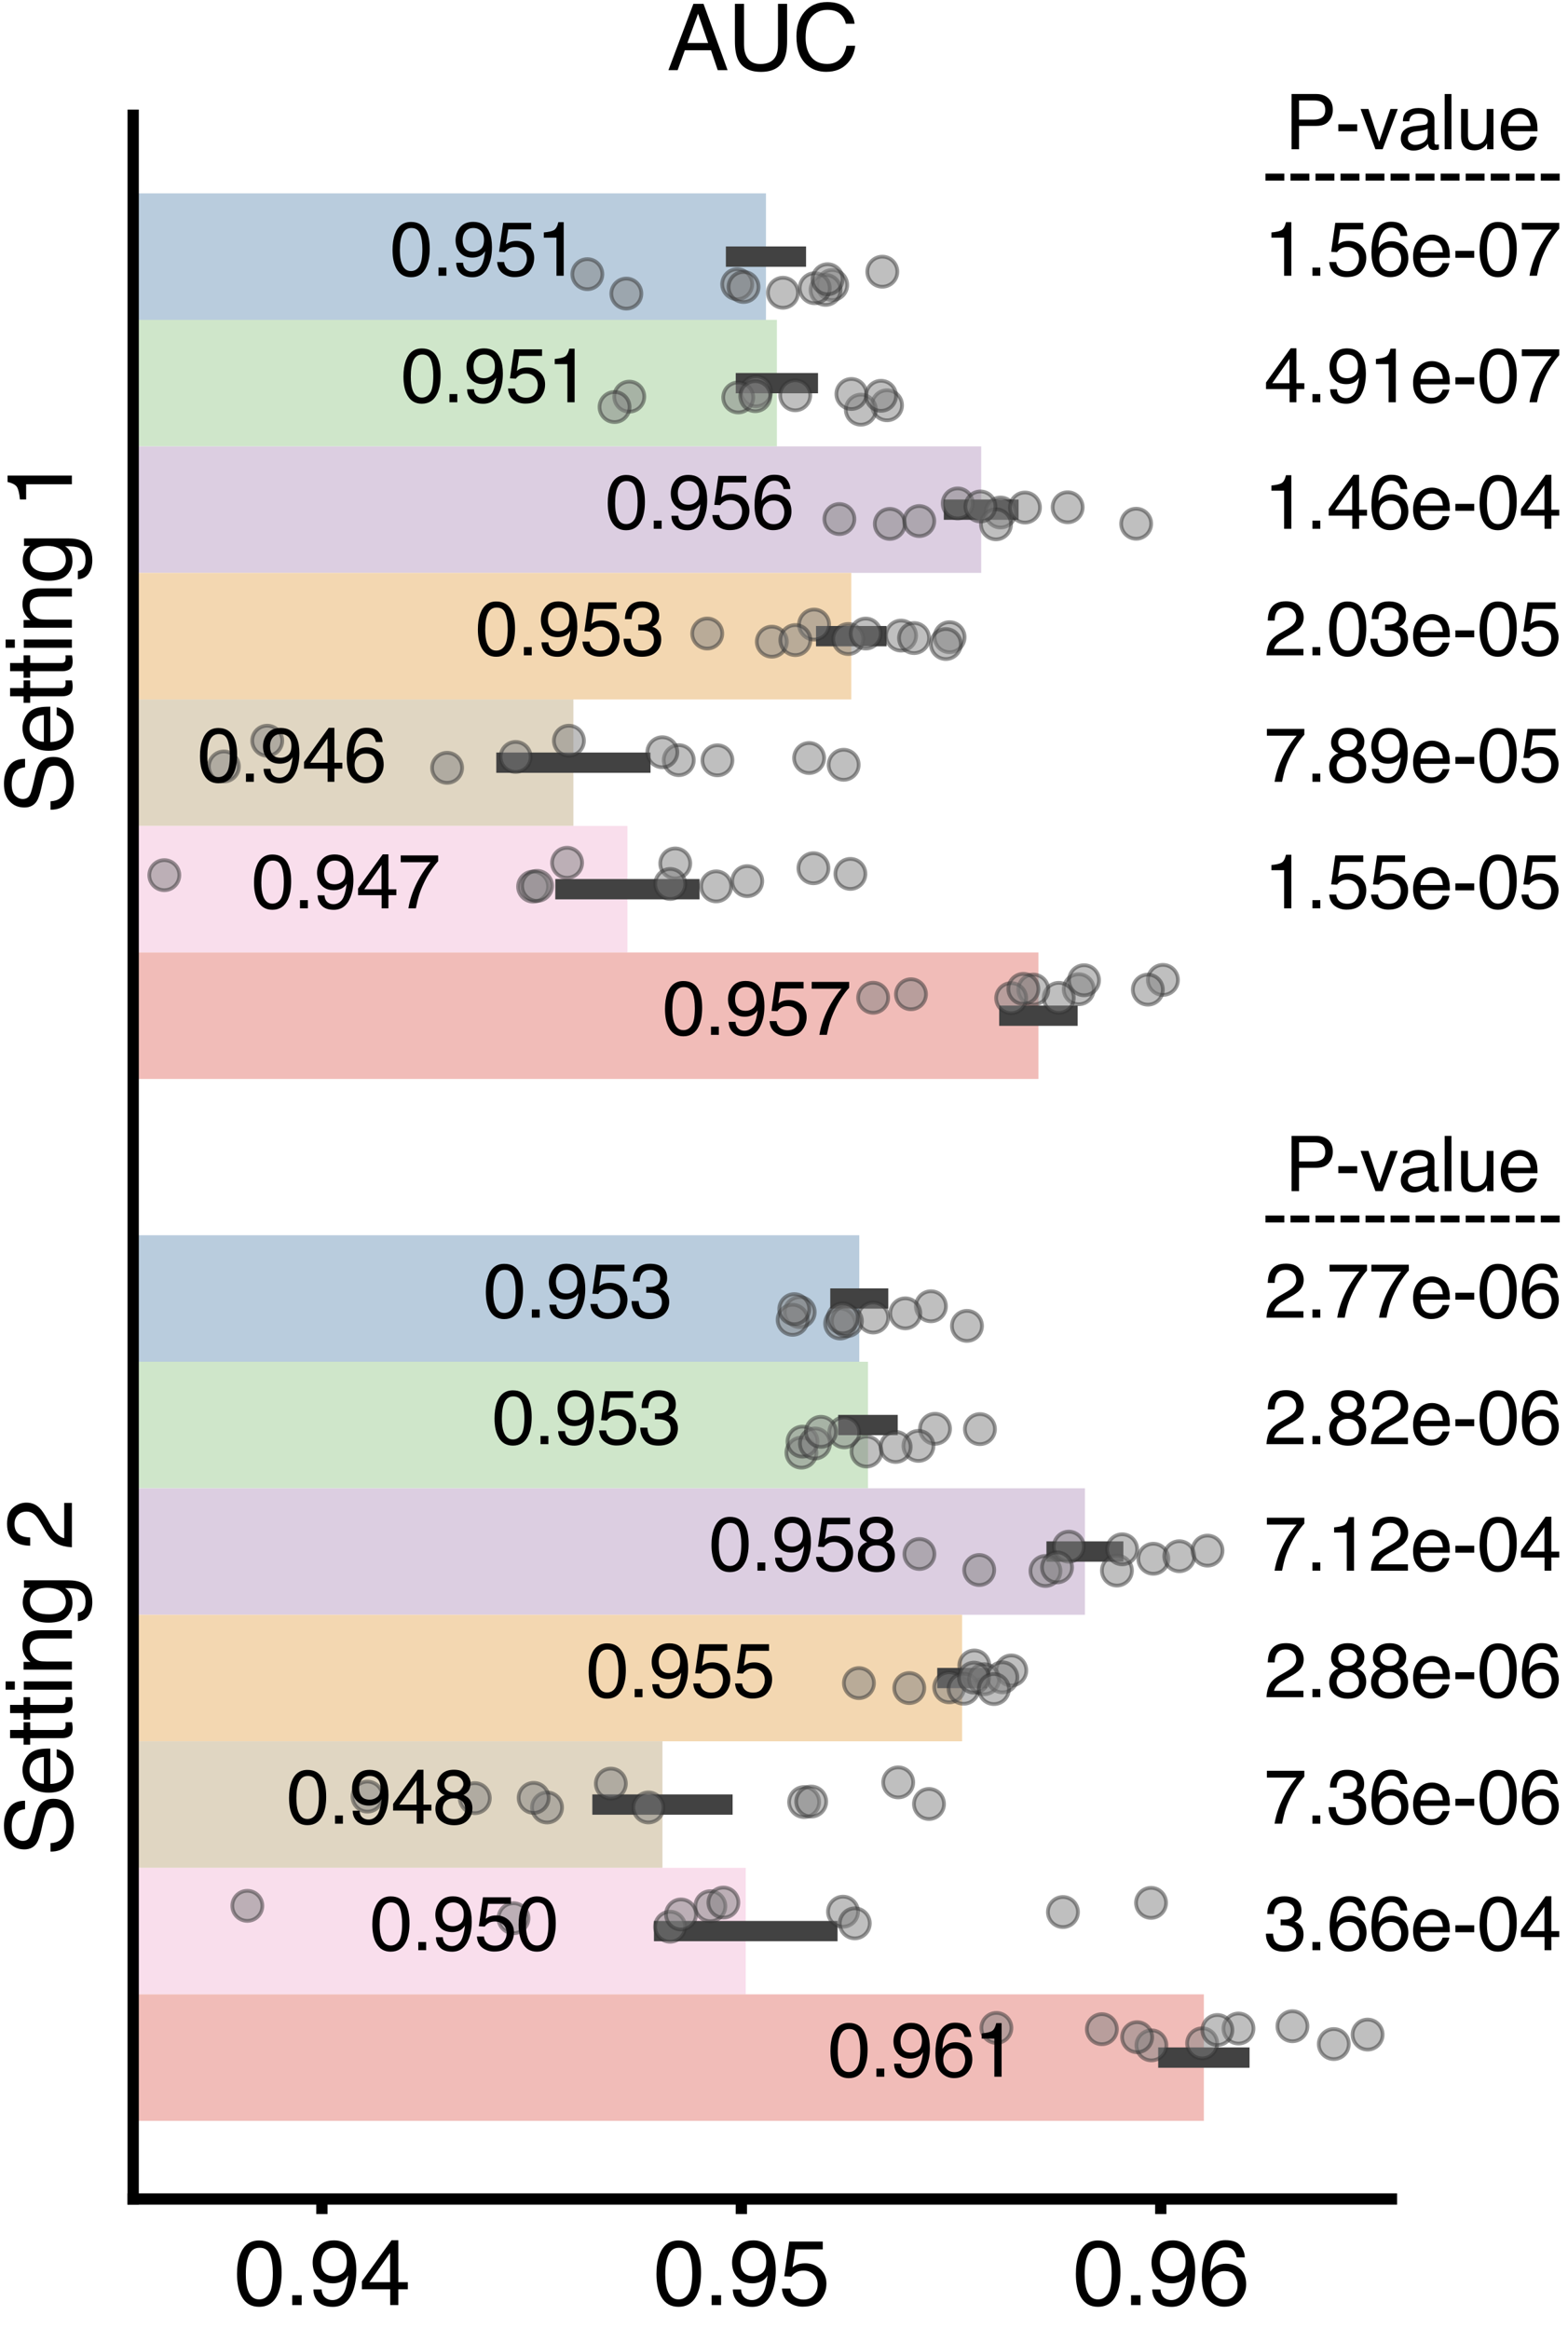 <?xml version="1.0" encoding="utf-8" standalone="no"?>
<!DOCTYPE svg PUBLIC "-//W3C//DTD SVG 1.1//EN"
  "http://www.w3.org/Graphics/SVG/1.1/DTD/svg11.dtd">
<svg xmlns:xlink="http://www.w3.org/1999/xlink" width="208.606pt" height="309.858pt" viewBox="0 0 208.606 309.858" xmlns="http://www.w3.org/2000/svg" version="1.1">
 <defs>
  <style type="text/css">*{stroke-linejoin: round; stroke-linecap: butt}</style>
 </defs>
 <g id="figure_1">
  <g id="patch_1">
   <path d="M 0 309.858 
L 208.606 309.858 
L 208.606 0 
L 0 0 
z
" style="fill: #ffffff"/>
  </g>
  <g id="axes_1">
   <g id="patch_2">
    <path d="M 17.718 292.528 
L 185.118 292.528 
L 185.118 15.328 
L 17.718 15.328 
L 17.718 292.528 
z
" style="fill: none"/>
   </g>
   <g id="patch_3">
    <path d="M -5202.373 25.723 
L 101.905 25.723 
L 101.905 42.553 
L -5202.373 42.553 
z
" clip-path="url(#p002e7e6e77)" style="fill: #b9ccdd"/>
   </g>
   <g id="patch_4">
    <path d="M -5202.373 164.323 
L 114.318 164.323 
L 114.318 181.153 
L -5202.373 181.153 
z
" clip-path="url(#p002e7e6e77)" style="fill: #b9ccdd"/>
   </g>
   <g id="patch_5">
    <path d="M -5202.373 42.553 
L 103.357 42.553 
L 103.357 59.383 
L -5202.373 59.383 
z
" clip-path="url(#p002e7e6e77)" style="fill: #cfe6ca"/>
   </g>
   <g id="patch_6">
    <path d="M -5202.373 181.153 
L 115.474 181.153 
L 115.474 197.983 
L -5202.373 197.983 
z
" clip-path="url(#p002e7e6e77)" style="fill: #cfe6ca"/>
   </g>
   <g id="patch_7">
    <path d="M -5202.373 59.383 
L 130.538 59.383 
L 130.538 76.213 
L -5202.373 76.213 
z
" clip-path="url(#p002e7e6e77)" style="fill: #dccee1"/>
   </g>
   <g id="patch_8">
    <path d="M -5202.373 197.983 
L 144.337 197.983 
L 144.337 214.813 
L -5202.373 214.813 
z
" clip-path="url(#p002e7e6e77)" style="fill: #dccee1"/>
   </g>
   <g id="patch_9">
    <path d="M -5202.373 76.213 
L 113.257 76.213 
L 113.257 93.043 
L -5202.373 93.043 
z
" clip-path="url(#p002e7e6e77)" style="fill: #f3d7b1"/>
   </g>
   <g id="patch_10">
    <path d="M -5202.373 214.813 
L 127.997 214.813 
L 127.997 231.643 
L -5202.373 231.643 
z
" clip-path="url(#p002e7e6e77)" style="fill: #f3d7b1"/>
   </g>
   <g id="patch_11">
    <path d="M -5202.373 93.043 
L 76.286 93.043 
L 76.286 109.873 
L -5202.373 109.873 
z
" clip-path="url(#p002e7e6e77)" style="fill: #e0d6c2"/>
   </g>
   <g id="patch_12">
    <path d="M -5202.373 231.643 
L 88.135 231.643 
L 88.135 248.473 
L -5202.373 248.473 
z
" clip-path="url(#p002e7e6e77)" style="fill: #e0d6c2"/>
   </g>
   <g id="patch_13">
    <path d="M -5202.373 109.873 
L 83.474 109.873 
L 83.474 126.703 
L -5202.373 126.703 
z
" clip-path="url(#p002e7e6e77)" style="fill: #f9deec"/>
   </g>
   <g id="patch_14">
    <path d="M -5202.373 248.473 
L 99.214 248.473 
L 99.214 265.303 
L -5202.373 265.303 
z
" clip-path="url(#p002e7e6e77)" style="fill: #f9deec"/>
   </g>
   <g id="patch_15">
    <path d="M -5202.373 126.703 
L 138.152 126.703 
L 138.152 143.533 
L -5202.373 143.533 
z
" clip-path="url(#p002e7e6e77)" style="fill: #f1bcb8"/>
   </g>
   <g id="patch_16">
    <path d="M -5202.373 265.303 
L 160.162 265.303 
L 160.162 282.133 
L -5202.373 282.133 
z
" clip-path="url(#p002e7e6e77)" style="fill: #f1bcb8"/>
   </g>
   <g id="PathCollection_1"/>
   <g id="PathCollection_2"/>
   <g id="PathCollection_3"/>
   <g id="PathCollection_4"/>
   <g id="PathCollection_5"/>
   <g id="PathCollection_6"/>
   <g id="PathCollection_7"/>
   <g id="matplotlib.axis_1">
    <g id="xtick_1">
     <g id="line2d_1">
      <defs>
       <path id="m8950f510cc" d="M 0 0 
L 0 2 
" style="stroke: #000000; stroke-width: 1.5"/>
      </defs>
      <g>
       <use xlink:href="#m8950f510cc" x="42.828" y="292.528" style="stroke: #000000; stroke-width: 1.5"/>
      </g>
     </g>
     <g id="text_1">
      <!-- 0.94 -->
      <g transform="translate(31.151 306.636)scale(0.12 -0.12)">
       <defs>
        <path id="Helvetica-30" d="M 1731 4475 
Q 2600 4475 2988 3759 
Q 3288 3206 3288 2244 
Q 3288 1331 3016 734 
Q 2622 -122 1728 -122 
Q 922 -122 528 578 
Q 200 1163 200 2147 
Q 200 2909 397 3456 
Q 766 4475 1731 4475 
z
M 1725 391 
Q 2163 391 2422 778 
Q 2681 1166 2681 2222 
Q 2681 2984 2493 3476 
Q 2306 3969 1766 3969 
Q 1269 3969 1039 3501 
Q 809 3034 809 2125 
Q 809 1441 956 1025 
Q 1181 391 1725 391 
z
" transform="scale(0.016)"/>
        <path id="Helvetica-2e" d="M 547 681 
L 1200 681 
L 1200 0 
L 547 0 
L 547 681 
z
" transform="scale(0.016)"/>
        <path id="Helvetica-39" d="M 850 1081 
Q 875 616 1209 438 
Q 1381 344 1597 344 
Q 2000 344 2284 680 
Q 2569 1016 2688 2044 
Q 2500 1747 2223 1626 
Q 1947 1506 1628 1506 
Q 981 1506 604 1909 
Q 228 2313 228 2947 
Q 228 3556 600 4018 
Q 972 4481 1697 4481 
Q 2675 4481 3047 3600 
Q 3253 3116 3253 2388 
Q 3253 1566 3006 931 
Q 2597 -125 1619 -125 
Q 963 -125 622 219 
Q 281 563 281 1081 
L 850 1081 
z
M 1703 2000 
Q 2038 2000 2314 2220 
Q 2591 2441 2591 2991 
Q 2591 3484 2342 3726 
Q 2094 3969 1709 3969 
Q 1297 3969 1055 3692 
Q 813 3416 813 2953 
Q 813 2516 1025 2258 
Q 1238 2000 1703 2000 
z
" transform="scale(0.016)"/>
        <path id="Helvetica-34" d="M 2116 1584 
L 2116 3613 
L 681 1584 
L 2116 1584 
z
M 2125 0 
L 2125 1094 
L 163 1094 
L 163 1644 
L 2213 4488 
L 2688 4488 
L 2688 1584 
L 3347 1584 
L 3347 1094 
L 2688 1094 
L 2688 0 
L 2125 0 
z
" transform="scale(0.016)"/>
       </defs>
       <use xlink:href="#Helvetica-30"/>
       <use xlink:href="#Helvetica-2e" x="55.615"/>
       <use xlink:href="#Helvetica-39" x="83.398"/>
       <use xlink:href="#Helvetica-34" x="139.014"/>
      </g>
     </g>
    </g>
    <g id="xtick_2">
     <g id="line2d_2">
      <g>
       <use xlink:href="#m8950f510cc" x="98.627" y="292.528" style="stroke: #000000; stroke-width: 1.5"/>
      </g>
     </g>
     <g id="text_2">
      <!-- 0.95 -->
      <g transform="translate(86.951 306.636)scale(0.12 -0.12)">
       <defs>
        <path id="Helvetica-35" d="M 791 1141 
Q 847 659 1238 475 
Q 1438 381 1700 381 
Q 2200 381 2440 700 
Q 2681 1019 2681 1406 
Q 2681 1875 2395 2131 
Q 2109 2388 1709 2388 
Q 1419 2388 1211 2275 
Q 1003 2163 856 1963 
L 369 1991 
L 709 4400 
L 3034 4400 
L 3034 3856 
L 1131 3856 
L 941 2613 
Q 1097 2731 1238 2791 
Q 1488 2894 1816 2894 
Q 2431 2894 2859 2497 
Q 3288 2100 3288 1491 
Q 3288 856 2895 371 
Q 2503 -113 1644 -113 
Q 1097 -113 676 195 
Q 256 503 206 1141 
L 791 1141 
z
" transform="scale(0.016)"/>
       </defs>
       <use xlink:href="#Helvetica-30"/>
       <use xlink:href="#Helvetica-2e" x="55.615"/>
       <use xlink:href="#Helvetica-39" x="83.398"/>
       <use xlink:href="#Helvetica-35" x="139.014"/>
      </g>
     </g>
    </g>
    <g id="xtick_3">
     <g id="line2d_3">
      <g>
       <use xlink:href="#m8950f510cc" x="154.428" y="292.528" style="stroke: #000000; stroke-width: 1.5"/>
      </g>
     </g>
     <g id="text_3">
      <!-- 0.96 -->
      <g transform="translate(142.751 306.636)scale(0.12 -0.12)">
       <defs>
        <path id="Helvetica-36" d="M 1872 4494 
Q 2622 4494 2917 4105 
Q 3213 3716 3213 3303 
L 2656 3303 
Q 2606 3569 2497 3719 
Q 2294 4000 1881 4000 
Q 1409 4000 1131 3564 
Q 853 3128 822 2316 
Q 1016 2600 1309 2741 
Q 1578 2866 1909 2866 
Q 2472 2866 2890 2506 
Q 3309 2147 3309 1434 
Q 3309 825 2912 354 
Q 2516 -116 1781 -116 
Q 1153 -116 697 361 
Q 241 838 241 1966 
Q 241 2800 444 3381 
Q 834 4494 1872 4494 
z
M 1831 384 
Q 2275 384 2495 682 
Q 2716 981 2716 1388 
Q 2716 1731 2519 2042 
Q 2322 2353 1803 2353 
Q 1441 2353 1167 2112 
Q 894 1872 894 1388 
Q 894 963 1142 673 
Q 1391 384 1831 384 
z
" transform="scale(0.016)"/>
       </defs>
       <use xlink:href="#Helvetica-30"/>
       <use xlink:href="#Helvetica-2e" x="55.615"/>
       <use xlink:href="#Helvetica-39" x="83.398"/>
       <use xlink:href="#Helvetica-36" x="139.014"/>
      </g>
     </g>
    </g>
   </g>
   <g id="matplotlib.axis_2">
    <g id="ytick_1">
     <g id="text_4">
      <!-- Setting 1 -->
      <g transform="translate(9.562 108.31)rotate(-90)scale(0.12 -0.12)">
       <defs>
        <path id="Helvetica-53" d="M 894 1481 
Q 916 1091 1078 847 
Q 1388 391 2169 391 
Q 2519 391 2806 491 
Q 3363 684 3363 1184 
Q 3363 1559 3128 1719 
Q 2891 1875 2384 1991 
L 1763 2131 
Q 1153 2269 900 2434 
Q 463 2722 463 3294 
Q 463 3913 891 4309 
Q 1319 4706 2103 4706 
Q 2825 4706 3329 4357 
Q 3834 4009 3834 3244 
L 3250 3244 
Q 3203 3613 3050 3809 
Q 2766 4169 2084 4169 
Q 1534 4169 1293 3937 
Q 1053 3706 1053 3400 
Q 1053 3063 1334 2906 
Q 1519 2806 2169 2656 
L 2813 2509 
Q 3278 2403 3531 2219 
Q 3969 1897 3969 1284 
Q 3969 522 3414 194 
Q 2859 -134 2125 -134 
Q 1269 -134 784 303 
Q 300 738 309 1481 
L 894 1481 
z
M 2150 4716 
L 2150 4716 
z
" transform="scale(0.016)"/>
        <path id="Helvetica-65" d="M 1806 3422 
Q 2163 3422 2497 3255 
Q 2831 3088 3006 2822 
Q 3175 2569 3231 2231 
Q 3281 2000 3281 1494 
L 828 1494 
Q 844 984 1069 676 
Q 1294 369 1766 369 
Q 2206 369 2469 659 
Q 2619 828 2681 1050 
L 3234 1050 
Q 3213 866 3089 639 
Q 2966 413 2813 269 
Q 2556 19 2178 -69 
Q 1975 -119 1719 -119 
Q 1094 -119 659 336 
Q 225 791 225 1609 
Q 225 2416 662 2919 
Q 1100 3422 1806 3422 
z
M 2703 1941 
Q 2669 2306 2544 2525 
Q 2313 2931 1772 2931 
Q 1384 2931 1121 2651 
Q 859 2372 844 1941 
L 2703 1941 
z
M 1753 3428 
L 1753 3428 
z
" transform="scale(0.016)"/>
        <path id="Helvetica-74" d="M 525 4281 
L 1094 4281 
L 1094 3347 
L 1628 3347 
L 1628 2888 
L 1094 2888 
L 1094 703 
Q 1094 528 1213 469 
Q 1278 434 1431 434 
Q 1472 434 1519 436 
Q 1566 438 1628 444 
L 1628 0 
Q 1531 -28 1426 -40 
Q 1322 -53 1200 -53 
Q 806 -53 665 148 
Q 525 350 525 672 
L 525 2888 
L 72 2888 
L 72 3347 
L 525 3347 
L 525 4281 
z
" transform="scale(0.016)"/>
        <path id="Helvetica-69" d="M 413 3331 
L 984 3331 
L 984 0 
L 413 0 
L 413 3331 
z
M 413 4591 
L 984 4591 
L 984 3953 
L 413 3953 
L 413 4591 
z
" transform="scale(0.016)"/>
        <path id="Helvetica-6e" d="M 413 3347 
L 947 3347 
L 947 2872 
Q 1184 3166 1450 3294 
Q 1716 3422 2041 3422 
Q 2753 3422 3003 2925 
Q 3141 2653 3141 2147 
L 3141 0 
L 2569 0 
L 2569 2109 
Q 2569 2416 2478 2603 
Q 2328 2916 1934 2916 
Q 1734 2916 1606 2875 
Q 1375 2806 1200 2600 
Q 1059 2434 1017 2257 
Q 975 2081 975 1753 
L 975 0 
L 413 0 
L 413 3347 
z
M 1734 3428 
L 1734 3428 
z
" transform="scale(0.016)"/>
        <path id="Helvetica-67" d="M 1594 3406 
Q 1988 3406 2281 3213 
Q 2441 3103 2606 2894 
L 2606 3316 
L 3125 3316 
L 3125 272 
Q 3125 -366 2938 -734 
Q 2588 -1416 1616 -1416 
Q 1075 -1416 706 -1173 
Q 338 -931 294 -416 
L 866 -416 
Q 906 -641 1028 -763 
Q 1219 -950 1628 -950 
Q 2275 -950 2475 -494 
Q 2594 -225 2584 466 
Q 2416 209 2178 84 
Q 1941 -41 1550 -41 
Q 1006 -41 598 345 
Q 191 731 191 1622 
Q 191 2463 602 2934 
Q 1013 3406 1594 3406 
z
M 2606 1688 
Q 2606 2309 2350 2609 
Q 2094 2909 1697 2909 
Q 1103 2909 884 2353 
Q 769 2056 769 1575 
Q 769 1009 998 714 
Q 1228 419 1616 419 
Q 2222 419 2469 966 
Q 2606 1275 2606 1688 
z
M 1659 3428 
L 1659 3428 
z
" transform="scale(0.016)"/>
        <path id="Helvetica-20" transform="scale(0.016)"/>
        <path id="Helvetica-31" d="M 613 3169 
L 613 3600 
Q 1222 3659 1462 3798 
Q 1703 3938 1822 4456 
L 2266 4456 
L 2266 0 
L 1666 0 
L 1666 3169 
L 613 3169 
z
" transform="scale(0.016)"/>
       </defs>
       <use xlink:href="#Helvetica-53"/>
       <use xlink:href="#Helvetica-65" x="66.699"/>
       <use xlink:href="#Helvetica-74" x="122.314"/>
       <use xlink:href="#Helvetica-74" x="150.098"/>
       <use xlink:href="#Helvetica-69" x="177.881"/>
       <use xlink:href="#Helvetica-6e" x="200.098"/>
       <use xlink:href="#Helvetica-67" x="255.713"/>
       <use xlink:href="#Helvetica-20" x="311.328"/>
       <use xlink:href="#Helvetica-31" x="339.111"/>
      </g>
     </g>
    </g>
    <g id="ytick_2">
     <g id="text_5">
      <!-- Setting 2 -->
      <g transform="translate(9.562 246.91)rotate(-90)scale(0.12 -0.12)">
       <defs>
        <path id="Helvetica-32" d="M 200 0 
Q 231 578 439 1006 
Q 647 1434 1250 1784 
L 1850 2131 
Q 2253 2366 2416 2531 
Q 2672 2791 2672 3125 
Q 2672 3516 2437 3745 
Q 2203 3975 1813 3975 
Q 1234 3975 1013 3538 
Q 894 3303 881 2888 
L 309 2888 
Q 319 3472 525 3841 
Q 891 4491 1816 4491 
Q 2584 4491 2939 4075 
Q 3294 3659 3294 3150 
Q 3294 2613 2916 2231 
Q 2697 2009 2131 1694 
L 1703 1456 
Q 1397 1288 1222 1134 
Q 909 863 828 531 
L 3272 531 
L 3272 0 
L 200 0 
z
" transform="scale(0.016)"/>
       </defs>
       <use xlink:href="#Helvetica-53"/>
       <use xlink:href="#Helvetica-65" x="66.699"/>
       <use xlink:href="#Helvetica-74" x="122.314"/>
       <use xlink:href="#Helvetica-74" x="150.098"/>
       <use xlink:href="#Helvetica-69" x="177.881"/>
       <use xlink:href="#Helvetica-6e" x="200.098"/>
       <use xlink:href="#Helvetica-67" x="255.713"/>
       <use xlink:href="#Helvetica-20" x="311.328"/>
       <use xlink:href="#Helvetica-32" x="339.111"/>
      </g>
     </g>
    </g>
   </g>
   <g id="line2d_4">
    <path d="M 97.922 34.138 
L 105.888 34.138 
" clip-path="url(#p002e7e6e77)" style="fill: none; stroke: #424242; stroke-width: 2.7; stroke-linecap: square"/>
   </g>
   <g id="line2d_5">
    <path d="M 111.807 172.738 
L 116.828 172.738 
" clip-path="url(#p002e7e6e77)" style="fill: none; stroke: #424242; stroke-width: 2.7; stroke-linecap: square"/>
   </g>
   <g id="line2d_6">
    <path d="M 99.233 50.968 
L 107.48 50.968 
" clip-path="url(#p002e7e6e77)" style="fill: none; stroke: #424242; stroke-width: 2.7; stroke-linecap: square"/>
   </g>
   <g id="line2d_7">
    <path d="M 112.863 189.568 
L 118.084 189.568 
" clip-path="url(#p002e7e6e77)" style="fill: none; stroke: #424242; stroke-width: 2.7; stroke-linecap: square"/>
   </g>
   <g id="line2d_8">
    <path d="M 126.912 67.798 
L 134.163 67.798 
" clip-path="url(#p002e7e6e77)" style="fill: none; stroke: #424242; stroke-width: 2.7; stroke-linecap: square"/>
   </g>
   <g id="line2d_9">
    <path d="M 140.569 206.398 
L 148.105 206.398 
" clip-path="url(#p002e7e6e77)" style="fill: none; stroke: #424242; stroke-width: 2.7; stroke-linecap: square"/>
   </g>
   <g id="line2d_10">
    <path d="M 109.914 84.628 
L 116.599 84.628 
" clip-path="url(#p002e7e6e77)" style="fill: none; stroke: #424242; stroke-width: 2.7; stroke-linecap: square"/>
   </g>
   <g id="line2d_11">
    <path d="M 126.042 223.228 
L 129.952 223.228 
" clip-path="url(#p002e7e6e77)" style="fill: none; stroke: #424242; stroke-width: 2.7; stroke-linecap: square"/>
   </g>
   <g id="line2d_12">
    <path d="M 67.377 101.458 
L 85.195 101.458 
" clip-path="url(#p002e7e6e77)" style="fill: none; stroke: #424242; stroke-width: 2.7; stroke-linecap: square"/>
   </g>
   <g id="line2d_13">
    <path d="M 80.155 240.058 
L 96.115 240.058 
" clip-path="url(#p002e7e6e77)" style="fill: none; stroke: #424242; stroke-width: 2.7; stroke-linecap: square"/>
   </g>
   <g id="line2d_14">
    <path d="M 75.227 118.288 
L 91.721 118.288 
" clip-path="url(#p002e7e6e77)" style="fill: none; stroke: #424242; stroke-width: 2.7; stroke-linecap: square"/>
   </g>
   <g id="line2d_15">
    <path d="M 88.349 256.888 
L 110.079 256.888 
" clip-path="url(#p002e7e6e77)" style="fill: none; stroke: #424242; stroke-width: 2.7; stroke-linecap: square"/>
   </g>
   <g id="line2d_16">
    <path d="M 134.282 135.118 
L 142.022 135.118 
" clip-path="url(#p002e7e6e77)" style="fill: none; stroke: #424242; stroke-width: 2.7; stroke-linecap: square"/>
   </g>
   <g id="line2d_17">
    <path d="M 155.436 273.718 
L 164.888 273.718 
" clip-path="url(#p002e7e6e77)" style="fill: none; stroke: #424242; stroke-width: 2.7; stroke-linecap: square"/>
   </g>
   <g id="patch_17">
    <path d="M 17.718 292.528 
L 17.718 15.328 
" style="fill: none; stroke: #000000; stroke-width: 1.5; stroke-linejoin: miter; stroke-linecap: square"/>
   </g>
   <g id="patch_18">
    <path d="M 17.718 292.528 
L 185.118 292.528 
" style="fill: none; stroke: #000000; stroke-width: 1.5; stroke-linejoin: miter; stroke-linecap: square"/>
   </g>
   <g id="PathCollection_8">
    <defs>
     <path id="C0_0_dd3658c909" d="M 0 2 
C 0.53 2 1.039 1.789 1.414 1.414 
C 1.789 1.039 2 0.53 2 -0 
C 2 -0.53 1.789 -1.039 1.414 -1.414 
C 1.039 -1.789 0.53 -2 0 -2 
C -0.53 -2 -1.039 -1.789 -1.414 -1.414 
C -1.789 -1.039 -2 -0.53 -2 0 
C -2 0.53 -1.789 1.039 -1.414 1.414 
C -1.039 1.789 -0.53 2 0 2 
z
"/>
    </defs>
    <g clip-path="url(#p002e7e6e77)">
     <use xlink:href="#C0_0_dd3658c909" x="104.163" y="38.944" style="fill: #808080; fill-opacity: 0.5; stroke: #333333; stroke-opacity: 0.5; stroke-width: 0.5"/>
    </g>
    <g clip-path="url(#p002e7e6e77)">
     <use xlink:href="#C0_0_dd3658c909" x="110.714" y="37.915" style="fill: #808080; fill-opacity: 0.5; stroke: #333333; stroke-opacity: 0.5; stroke-width: 0.5"/>
    </g>
    <g clip-path="url(#p002e7e6e77)">
     <use xlink:href="#C0_0_dd3658c909" x="109.835" y="38.566" style="fill: #808080; fill-opacity: 0.5; stroke: #333333; stroke-opacity: 0.5; stroke-width: 0.5"/>
    </g>
    <g clip-path="url(#p002e7e6e77)">
     <use xlink:href="#C0_0_dd3658c909" x="98.078" y="37.806" style="fill: #808080; fill-opacity: 0.5; stroke: #333333; stroke-opacity: 0.5; stroke-width: 0.5"/>
    </g>
    <g clip-path="url(#p002e7e6e77)">
     <use xlink:href="#C0_0_dd3658c909" x="98.923" y="38.174" style="fill: #808080; fill-opacity: 0.5; stroke: #333333; stroke-opacity: 0.5; stroke-width: 0.5"/>
    </g>
    <g clip-path="url(#p002e7e6e77)">
     <use xlink:href="#C0_0_dd3658c909" x="83.327" y="39.058" style="fill: #808080; fill-opacity: 0.5; stroke: #333333; stroke-opacity: 0.5; stroke-width: 0.5"/>
    </g>
    <g clip-path="url(#p002e7e6e77)">
     <use xlink:href="#C0_0_dd3658c909" x="78.141" y="36.473" style="fill: #808080; fill-opacity: 0.5; stroke: #333333; stroke-opacity: 0.5; stroke-width: 0.5"/>
    </g>
    <g clip-path="url(#p002e7e6e77)">
     <use xlink:href="#C0_0_dd3658c909" x="108.391" y="38.341" style="fill: #808080; fill-opacity: 0.5; stroke: #333333; stroke-opacity: 0.5; stroke-width: 0.5"/>
    </g>
    <g clip-path="url(#p002e7e6e77)">
     <use xlink:href="#C0_0_dd3658c909" x="110.101" y="37.145" style="fill: #808080; fill-opacity: 0.5; stroke: #333333; stroke-opacity: 0.5; stroke-width: 0.5"/>
    </g>
    <g clip-path="url(#p002e7e6e77)">
     <use xlink:href="#C0_0_dd3658c909" x="117.382" y="36.142" style="fill: #808080; fill-opacity: 0.5; stroke: #333333; stroke-opacity: 0.5; stroke-width: 0.5"/>
    </g>
   </g>
   <g id="PathCollection_9">
    <defs>
     <path id="C1_0_1c3b9c0622" d="M 0 2 
C 0.53 2 1.039 1.789 1.414 1.414 
C 1.789 1.039 2 0.53 2 -0 
C 2 -0.53 1.789 -1.039 1.414 -1.414 
C 1.039 -1.789 0.53 -2 0 -2 
C -0.53 -2 -1.039 -1.789 -1.414 -1.414 
C -1.789 -1.039 -2 -0.53 -2 0 
C -2 0.53 -1.789 1.039 -1.414 1.414 
C -1.039 1.789 -0.53 2 0 2 
z
"/>
    </defs>
    <g clip-path="url(#p002e7e6e77)">
     <use xlink:href="#C1_0_1c3b9c0622" x="100.581" y="52.06" style="fill: #808080; fill-opacity: 0.5; stroke: #333333; stroke-opacity: 0.5; stroke-width: 0.5"/>
    </g>
    <g clip-path="url(#p002e7e6e77)">
     <use xlink:href="#C1_0_1c3b9c0622" x="118.008" y="53.912" style="fill: #808080; fill-opacity: 0.5; stroke: #333333; stroke-opacity: 0.5; stroke-width: 0.5"/>
    </g>
    <g clip-path="url(#p002e7e6e77)">
     <use xlink:href="#C1_0_1c3b9c0622" x="105.797" y="52.585" style="fill: #808080; fill-opacity: 0.5; stroke: #333333; stroke-opacity: 0.5; stroke-width: 0.5"/>
    </g>
    <g clip-path="url(#p002e7e6e77)">
     <use xlink:href="#C1_0_1c3b9c0622" x="98.213" y="52.871" style="fill: #808080; fill-opacity: 0.5; stroke: #333333; stroke-opacity: 0.5; stroke-width: 0.5"/>
    </g>
    <g clip-path="url(#p002e7e6e77)">
     <use xlink:href="#C1_0_1c3b9c0622" x="100.483" y="52.703" style="fill: #808080; fill-opacity: 0.5; stroke: #333333; stroke-opacity: 0.5; stroke-width: 0.5"/>
    </g>
    <g clip-path="url(#p002e7e6e77)">
     <use xlink:href="#C1_0_1c3b9c0622" x="83.718" y="52.764" style="fill: #808080; fill-opacity: 0.5; stroke: #333333; stroke-opacity: 0.5; stroke-width: 0.5"/>
    </g>
    <g clip-path="url(#p002e7e6e77)">
     <use xlink:href="#C1_0_1c3b9c0622" x="81.759" y="54.146" style="fill: #808080; fill-opacity: 0.5; stroke: #333333; stroke-opacity: 0.5; stroke-width: 0.5"/>
    </g>
    <g clip-path="url(#p002e7e6e77)">
     <use xlink:href="#C1_0_1c3b9c0622" x="114.524" y="54.496" style="fill: #808080; fill-opacity: 0.5; stroke: #333333; stroke-opacity: 0.5; stroke-width: 0.5"/>
    </g>
    <g clip-path="url(#p002e7e6e77)">
     <use xlink:href="#C1_0_1c3b9c0622" x="113.27" y="52.41" style="fill: #808080; fill-opacity: 0.5; stroke: #333333; stroke-opacity: 0.5; stroke-width: 0.5"/>
    </g>
    <g clip-path="url(#p002e7e6e77)">
     <use xlink:href="#C1_0_1c3b9c0622" x="117.213" y="52.653" style="fill: #808080; fill-opacity: 0.5; stroke: #333333; stroke-opacity: 0.5; stroke-width: 0.5"/>
    </g>
   </g>
   <g id="PathCollection_10">
    <defs>
     <path id="C2_0_48e1fe91ba" d="M 0 2 
C 0.53 2 1.039 1.789 1.414 1.414 
C 1.789 1.039 2 0.53 2 -0 
C 2 -0.53 1.789 -1.039 1.414 -1.414 
C 1.039 -1.789 0.53 -2 0 -2 
C -0.53 -2 -1.039 -1.789 -1.414 -1.414 
C -1.789 -1.039 -2 -0.53 -2 0 
C -2 0.53 -1.789 1.039 -1.414 1.414 
C -1.039 1.789 -0.53 2 0 2 
z
"/>
    </defs>
    <g clip-path="url(#p002e7e6e77)">
     <use xlink:href="#C2_0_48e1fe91ba" x="133.108" y="68.179" style="fill: #808080; fill-opacity: 0.5; stroke: #333333; stroke-opacity: 0.5; stroke-width: 0.5"/>
    </g>
    <g clip-path="url(#p002e7e6e77)">
     <use xlink:href="#C2_0_48e1fe91ba" x="136.36" y="67.517" style="fill: #808080; fill-opacity: 0.5; stroke: #333333; stroke-opacity: 0.5; stroke-width: 0.5"/>
    </g>
    <g clip-path="url(#p002e7e6e77)">
     <use xlink:href="#C2_0_48e1fe91ba" x="132.509" y="69.75" style="fill: #808080; fill-opacity: 0.5; stroke: #333333; stroke-opacity: 0.5; stroke-width: 0.5"/>
    </g>
    <g clip-path="url(#p002e7e6e77)">
     <use xlink:href="#C2_0_48e1fe91ba" x="127.415" y="66.97" style="fill: #808080; fill-opacity: 0.5; stroke: #333333; stroke-opacity: 0.5; stroke-width: 0.5"/>
    </g>
    <g clip-path="url(#p002e7e6e77)">
     <use xlink:href="#C2_0_48e1fe91ba" x="118.382" y="69.693" style="fill: #808080; fill-opacity: 0.5; stroke: #333333; stroke-opacity: 0.5; stroke-width: 0.5"/>
    </g>
    <g clip-path="url(#p002e7e6e77)">
     <use xlink:href="#C2_0_48e1fe91ba" x="122.3" y="69.316" style="fill: #808080; fill-opacity: 0.5; stroke: #333333; stroke-opacity: 0.5; stroke-width: 0.5"/>
    </g>
    <g clip-path="url(#p002e7e6e77)">
     <use xlink:href="#C2_0_48e1fe91ba" x="111.672" y="69.048" style="fill: #808080; fill-opacity: 0.5; stroke: #333333; stroke-opacity: 0.5; stroke-width: 0.5"/>
    </g>
    <g clip-path="url(#p002e7e6e77)">
     <use xlink:href="#C2_0_48e1fe91ba" x="130.434" y="67.375" style="fill: #808080; fill-opacity: 0.5; stroke: #333333; stroke-opacity: 0.5; stroke-width: 0.5"/>
    </g>
    <g clip-path="url(#p002e7e6e77)">
     <use xlink:href="#C2_0_48e1fe91ba" x="151.155" y="69.671" style="fill: #808080; fill-opacity: 0.5; stroke: #333333; stroke-opacity: 0.5; stroke-width: 0.5"/>
    </g>
    <g clip-path="url(#p002e7e6e77)">
     <use xlink:href="#C2_0_48e1fe91ba" x="142.042" y="67.482" style="fill: #808080; fill-opacity: 0.5; stroke: #333333; stroke-opacity: 0.5; stroke-width: 0.5"/>
    </g>
   </g>
   <g id="PathCollection_11">
    <defs>
     <path id="C3_0_e6f387f3cc" d="M 0 2 
C 0.53 2 1.039 1.789 1.414 1.414 
C 1.789 1.039 2 0.53 2 -0 
C 2 -0.53 1.789 -1.039 1.414 -1.414 
C 1.039 -1.789 0.53 -2 0 -2 
C -0.53 -2 -1.039 -1.789 -1.414 -1.414 
C -1.789 -1.039 -2 -0.53 -2 0 
C -2 0.53 -1.789 1.039 -1.414 1.414 
C -1.039 1.789 -0.53 2 0 2 
z
"/>
    </defs>
    <g clip-path="url(#p002e7e6e77)">
     <use xlink:href="#C3_0_e6f387f3cc" x="119.879" y="84.551" style="fill: #808080; fill-opacity: 0.5; stroke: #333333; stroke-opacity: 0.5; stroke-width: 0.5"/>
    </g>
    <g clip-path="url(#p002e7e6e77)">
     <use xlink:href="#C3_0_e6f387f3cc" x="121.604" y="84.88" style="fill: #808080; fill-opacity: 0.5; stroke: #333333; stroke-opacity: 0.5; stroke-width: 0.5"/>
    </g>
    <g clip-path="url(#p002e7e6e77)">
     <use xlink:href="#C3_0_e6f387f3cc" x="112.848" y="85.004" style="fill: #808080; fill-opacity: 0.5; stroke: #333333; stroke-opacity: 0.5; stroke-width: 0.5"/>
    </g>
    <g clip-path="url(#p002e7e6e77)">
     <use xlink:href="#C3_0_e6f387f3cc" x="108.303" y="83.085" style="fill: #808080; fill-opacity: 0.5; stroke: #333333; stroke-opacity: 0.5; stroke-width: 0.5"/>
    </g>
    <g clip-path="url(#p002e7e6e77)">
     <use xlink:href="#C3_0_e6f387f3cc" x="115.178" y="84.283" style="fill: #808080; fill-opacity: 0.5; stroke: #333333; stroke-opacity: 0.5; stroke-width: 0.5"/>
    </g>
    <g clip-path="url(#p002e7e6e77)">
     <use xlink:href="#C3_0_e6f387f3cc" x="94.09" y="84.277" style="fill: #808080; fill-opacity: 0.5; stroke: #333333; stroke-opacity: 0.5; stroke-width: 0.5"/>
    </g>
    <g clip-path="url(#p002e7e6e77)">
     <use xlink:href="#C3_0_e6f387f3cc" x="102.685" y="85.361" style="fill: #808080; fill-opacity: 0.5; stroke: #333333; stroke-opacity: 0.5; stroke-width: 0.5"/>
    </g>
    <g clip-path="url(#p002e7e6e77)">
     <use xlink:href="#C3_0_e6f387f3cc" x="105.811" y="85.147" style="fill: #808080; fill-opacity: 0.5; stroke: #333333; stroke-opacity: 0.5; stroke-width: 0.5"/>
    </g>
    <g clip-path="url(#p002e7e6e77)">
     <use xlink:href="#C3_0_e6f387f3cc" x="126.332" y="84.765" style="fill: #808080; fill-opacity: 0.5; stroke: #333333; stroke-opacity: 0.5; stroke-width: 0.5"/>
    </g>
    <g clip-path="url(#p002e7e6e77)">
     <use xlink:href="#C3_0_e6f387f3cc" x="125.836" y="85.674" style="fill: #808080; fill-opacity: 0.5; stroke: #333333; stroke-opacity: 0.5; stroke-width: 0.5"/>
    </g>
   </g>
   <g id="PathCollection_12">
    <defs>
     <path id="C4_0_6a9061bcb4" d="M 0 2 
C 0.53 2 1.039 1.789 1.414 1.414 
C 1.789 1.039 2 0.53 2 -0 
C 2 -0.53 1.789 -1.039 1.414 -1.414 
C 1.039 -1.789 0.53 -2 0 -2 
C -0.53 -2 -1.039 -1.789 -1.414 -1.414 
C -1.789 -1.039 -2 -0.53 -2 0 
C -2 0.53 -1.789 1.039 -1.414 1.414 
C -1.039 1.789 -0.53 2 0 2 
z
"/>
    </defs>
    <g clip-path="url(#p002e7e6e77)">
     <use xlink:href="#C4_0_6a9061bcb4" x="68.597" y="100.693" style="fill: #808080; fill-opacity: 0.5; stroke: #333333; stroke-opacity: 0.5; stroke-width: 0.5"/>
    </g>
    <g clip-path="url(#p002e7e6e77)">
     <use xlink:href="#C4_0_6a9061bcb4" x="90.304" y="101.119" style="fill: #808080; fill-opacity: 0.5; stroke: #333333; stroke-opacity: 0.5; stroke-width: 0.5"/>
    </g>
    <g clip-path="url(#p002e7e6e77)">
     <use xlink:href="#C4_0_6a9061bcb4" x="35.554" y="98.536" style="fill: #808080; fill-opacity: 0.5; stroke: #333333; stroke-opacity: 0.5; stroke-width: 0.5"/>
    </g>
    <g clip-path="url(#p002e7e6e77)">
     <use xlink:href="#C4_0_6a9061bcb4" x="95.447" y="101.141" style="fill: #808080; fill-opacity: 0.5; stroke: #333333; stroke-opacity: 0.5; stroke-width: 0.5"/>
    </g>
    <g clip-path="url(#p002e7e6e77)">
     <use xlink:href="#C4_0_6a9061bcb4" x="88.116" y="100.07" style="fill: #808080; fill-opacity: 0.5; stroke: #333333; stroke-opacity: 0.5; stroke-width: 0.5"/>
    </g>
    <g clip-path="url(#p002e7e6e77)">
     <use xlink:href="#C4_0_6a9061bcb4" x="107.645" y="100.836" style="fill: #808080; fill-opacity: 0.5; stroke: #333333; stroke-opacity: 0.5; stroke-width: 0.5"/>
    </g>
    <g clip-path="url(#p002e7e6e77)">
     <use xlink:href="#C4_0_6a9061bcb4" x="75.689" y="98.536" style="fill: #808080; fill-opacity: 0.5; stroke: #333333; stroke-opacity: 0.5; stroke-width: 0.5"/>
    </g>
    <g clip-path="url(#p002e7e6e77)">
     <use xlink:href="#C4_0_6a9061bcb4" x="29.785" y="101.963" style="fill: #808080; fill-opacity: 0.5; stroke: #333333; stroke-opacity: 0.5; stroke-width: 0.5"/>
    </g>
    <g clip-path="url(#p002e7e6e77)">
     <use xlink:href="#C4_0_6a9061bcb4" x="112.241" y="101.737" style="fill: #808080; fill-opacity: 0.5; stroke: #333333; stroke-opacity: 0.5; stroke-width: 0.5"/>
    </g>
    <g clip-path="url(#p002e7e6e77)">
     <use xlink:href="#C4_0_6a9061bcb4" x="59.48" y="102.141" style="fill: #808080; fill-opacity: 0.5; stroke: #333333; stroke-opacity: 0.5; stroke-width: 0.5"/>
    </g>
   </g>
   <g id="PathCollection_13">
    <defs>
     <path id="C5_0_eac55df7d8" d="M 0 2 
C 0.53 2 1.039 1.789 1.414 1.414 
C 1.789 1.039 2 0.53 2 -0 
C 2 -0.53 1.789 -1.039 1.414 -1.414 
C 1.039 -1.789 0.53 -2 0 -2 
C -0.53 -2 -1.039 -1.789 -1.414 -1.414 
C -1.789 -1.039 -2 -0.53 -2 0 
C -2 0.53 -1.789 1.039 -1.414 1.414 
C -1.039 1.789 -0.53 2 0 2 
z
"/>
    </defs>
    <g clip-path="url(#p002e7e6e77)">
     <use xlink:href="#C5_0_eac55df7d8" x="75.444" y="114.773" style="fill: #808080; fill-opacity: 0.5; stroke: #333333; stroke-opacity: 0.5; stroke-width: 0.5"/>
    </g>
    <g clip-path="url(#p002e7e6e77)">
     <use xlink:href="#C5_0_eac55df7d8" x="108.218" y="115.499" style="fill: #808080; fill-opacity: 0.5; stroke: #333333; stroke-opacity: 0.5; stroke-width: 0.5"/>
    </g>
    <g clip-path="url(#p002e7e6e77)">
     <use xlink:href="#C5_0_eac55df7d8" x="89.835" y="114.863" style="fill: #808080; fill-opacity: 0.5; stroke: #333333; stroke-opacity: 0.5; stroke-width: 0.5"/>
    </g>
    <g clip-path="url(#p002e7e6e77)">
     <use xlink:href="#C5_0_eac55df7d8" x="89.169" y="117.596" style="fill: #808080; fill-opacity: 0.5; stroke: #333333; stroke-opacity: 0.5; stroke-width: 0.5"/>
    </g>
    <g clip-path="url(#p002e7e6e77)">
     <use xlink:href="#C5_0_eac55df7d8" x="95.279" y="117.912" style="fill: #808080; fill-opacity: 0.5; stroke: #333333; stroke-opacity: 0.5; stroke-width: 0.5"/>
    </g>
    <g clip-path="url(#p002e7e6e77)">
     <use xlink:href="#C5_0_eac55df7d8" x="70.925" y="117.94" style="fill: #808080; fill-opacity: 0.5; stroke: #333333; stroke-opacity: 0.5; stroke-width: 0.5"/>
    </g>
    <g clip-path="url(#p002e7e6e77)">
     <use xlink:href="#C5_0_eac55df7d8" x="21.86" y="116.421" style="fill: #808080; fill-opacity: 0.5; stroke: #333333; stroke-opacity: 0.5; stroke-width: 0.5"/>
    </g>
    <g clip-path="url(#p002e7e6e77)">
     <use xlink:href="#C5_0_eac55df7d8" x="113.135" y="116.254" style="fill: #808080; fill-opacity: 0.5; stroke: #333333; stroke-opacity: 0.5; stroke-width: 0.5"/>
    </g>
    <g clip-path="url(#p002e7e6e77)">
     <use xlink:href="#C5_0_eac55df7d8" x="99.412" y="117.216" style="fill: #808080; fill-opacity: 0.5; stroke: #333333; stroke-opacity: 0.5; stroke-width: 0.5"/>
    </g>
    <g clip-path="url(#p002e7e6e77)">
     <use xlink:href="#C5_0_eac55df7d8" x="71.46" y="117.85" style="fill: #808080; fill-opacity: 0.5; stroke: #333333; stroke-opacity: 0.5; stroke-width: 0.5"/>
    </g>
   </g>
   <g id="PathCollection_14">
    <defs>
     <path id="C6_0_2a30435142" d="M 0 2 
C 0.53 2 1.039 1.789 1.414 1.414 
C 1.789 1.039 2 0.53 2 -0 
C 2 -0.53 1.789 -1.039 1.414 -1.414 
C 1.039 -1.789 0.53 -2 0 -2 
C -0.53 -2 -1.039 -1.789 -1.414 -1.414 
C -1.789 -1.039 -2 -0.53 -2 0 
C -2 0.53 -1.789 1.039 -1.414 1.414 
C -1.039 1.789 -0.53 2 0 2 
z
"/>
    </defs>
    <g clip-path="url(#p002e7e6e77)">
     <use xlink:href="#C6_0_2a30435142" x="143.516" y="131.594" style="fill: #808080; fill-opacity: 0.5; stroke: #333333; stroke-opacity: 0.5; stroke-width: 0.5"/>
    </g>
    <g clip-path="url(#p002e7e6e77)">
     <use xlink:href="#C6_0_2a30435142" x="140.858" y="132.742" style="fill: #808080; fill-opacity: 0.5; stroke: #333333; stroke-opacity: 0.5; stroke-width: 0.5"/>
    </g>
    <g clip-path="url(#p002e7e6e77)">
     <use xlink:href="#C6_0_2a30435142" x="137.472" y="131.643" style="fill: #808080; fill-opacity: 0.5; stroke: #333333; stroke-opacity: 0.5; stroke-width: 0.5"/>
    </g>
    <g clip-path="url(#p002e7e6e77)">
     <use xlink:href="#C6_0_2a30435142" x="134.525" y="132.779" style="fill: #808080; fill-opacity: 0.5; stroke: #333333; stroke-opacity: 0.5; stroke-width: 0.5"/>
    </g>
    <g clip-path="url(#p002e7e6e77)">
     <use xlink:href="#C6_0_2a30435142" x="121.195" y="132.262" style="fill: #808080; fill-opacity: 0.5; stroke: #333333; stroke-opacity: 0.5; stroke-width: 0.5"/>
    </g>
    <g clip-path="url(#p002e7e6e77)">
     <use xlink:href="#C6_0_2a30435142" x="136.149" y="131.549" style="fill: #808080; fill-opacity: 0.5; stroke: #333333; stroke-opacity: 0.5; stroke-width: 0.5"/>
    </g>
    <g clip-path="url(#p002e7e6e77)">
     <use xlink:href="#C6_0_2a30435142" x="116.162" y="132.729" style="fill: #808080; fill-opacity: 0.5; stroke: #333333; stroke-opacity: 0.5; stroke-width: 0.5"/>
    </g>
    <g clip-path="url(#p002e7e6e77)">
     <use xlink:href="#C6_0_2a30435142" x="144.219" y="130.399" style="fill: #808080; fill-opacity: 0.5; stroke: #333333; stroke-opacity: 0.5; stroke-width: 0.5"/>
    </g>
    <g clip-path="url(#p002e7e6e77)">
     <use xlink:href="#C6_0_2a30435142" x="154.715" y="130.356" style="fill: #808080; fill-opacity: 0.5; stroke: #333333; stroke-opacity: 0.5; stroke-width: 0.5"/>
    </g>
    <g clip-path="url(#p002e7e6e77)">
     <use xlink:href="#C6_0_2a30435142" x="152.709" y="131.65" style="fill: #808080; fill-opacity: 0.5; stroke: #333333; stroke-opacity: 0.5; stroke-width: 0.5"/>
    </g>
   </g>
   <g id="PathCollection_15">
    <defs>
     <path id="C7_0_96143550b0" d="M 0 2 
C 0.53 2 1.039 1.789 1.414 1.414 
C 1.789 1.039 2 0.53 2 -0 
C 2 -0.53 1.789 -1.039 1.414 -1.414 
C 1.039 -1.789 0.53 -2 0 -2 
C -0.53 -2 -1.039 -1.789 -1.414 -1.414 
C -1.789 -1.039 -2 -0.53 -2 0 
C -2 0.53 -1.789 1.039 -1.414 1.414 
C -1.039 1.789 -0.53 2 0 2 
z
"/>
    </defs>
    <g clip-path="url(#p002e7e6e77)">
     <use xlink:href="#C7_0_96143550b0" x="123.851" y="173.769" style="fill: #808080; fill-opacity: 0.5; stroke: #333333; stroke-opacity: 0.5; stroke-width: 0.5"/>
    </g>
    <g clip-path="url(#p002e7e6e77)">
     <use xlink:href="#C7_0_96143550b0" x="106.393" y="174.547" style="fill: #808080; fill-opacity: 0.5; stroke: #333333; stroke-opacity: 0.5; stroke-width: 0.5"/>
    </g>
    <g clip-path="url(#p002e7e6e77)">
     <use xlink:href="#C7_0_96143550b0" x="105.451" y="175.571" style="fill: #808080; fill-opacity: 0.5; stroke: #333333; stroke-opacity: 0.5; stroke-width: 0.5"/>
    </g>
    <g clip-path="url(#p002e7e6e77)">
     <use xlink:href="#C7_0_96143550b0" x="111.773" y="176.064" style="fill: #808080; fill-opacity: 0.5; stroke: #333333; stroke-opacity: 0.5; stroke-width: 0.5"/>
    </g>
    <g clip-path="url(#p002e7e6e77)">
     <use xlink:href="#C7_0_96143550b0" x="120.441" y="174.709" style="fill: #808080; fill-opacity: 0.5; stroke: #333333; stroke-opacity: 0.5; stroke-width: 0.5"/>
    </g>
    <g clip-path="url(#p002e7e6e77)">
     <use xlink:href="#C7_0_96143550b0" x="128.645" y="176.38" style="fill: #808080; fill-opacity: 0.5; stroke: #333333; stroke-opacity: 0.5; stroke-width: 0.5"/>
    </g>
    <g clip-path="url(#p002e7e6e77)">
     <use xlink:href="#C7_0_96143550b0" x="105.671" y="174.153" style="fill: #808080; fill-opacity: 0.5; stroke: #333333; stroke-opacity: 0.5; stroke-width: 0.5"/>
    </g>
    <g clip-path="url(#p002e7e6e77)">
     <use xlink:href="#C7_0_96143550b0" x="116.168" y="175.266" style="fill: #808080; fill-opacity: 0.5; stroke: #333333; stroke-opacity: 0.5; stroke-width: 0.5"/>
    </g>
    <g clip-path="url(#p002e7e6e77)">
     <use xlink:href="#C7_0_96143550b0" x="112.67" y="175.751" style="fill: #808080; fill-opacity: 0.5; stroke: #333333; stroke-opacity: 0.5; stroke-width: 0.5"/>
    </g>
    <g clip-path="url(#p002e7e6e77)">
     <use xlink:href="#C7_0_96143550b0" x="112.115" y="175.368" style="fill: #808080; fill-opacity: 0.5; stroke: #333333; stroke-opacity: 0.5; stroke-width: 0.5"/>
    </g>
   </g>
   <g id="PathCollection_16">
    <defs>
     <path id="C8_0_abd886a2e9" d="M 0 2 
C 0.53 2 1.039 1.789 1.414 1.414 
C 1.789 1.039 2 0.53 2 -0 
C 2 -0.53 1.789 -1.039 1.414 -1.414 
C 1.039 -1.789 0.53 -2 0 -2 
C -0.53 -2 -1.039 -1.789 -1.414 -1.414 
C -1.789 -1.039 -2 -0.53 -2 0 
C -2 0.53 -1.789 1.039 -1.414 1.414 
C -1.039 1.789 -0.53 2 0 2 
z
"/>
    </defs>
    <g clip-path="url(#p002e7e6e77)">
     <use xlink:href="#C8_0_abd886a2e9" x="124.395" y="190.07" style="fill: #808080; fill-opacity: 0.5; stroke: #333333; stroke-opacity: 0.5; stroke-width: 0.5"/>
    </g>
    <g clip-path="url(#p002e7e6e77)">
     <use xlink:href="#C8_0_abd886a2e9" x="106.619" y="193.242" style="fill: #808080; fill-opacity: 0.5; stroke: #333333; stroke-opacity: 0.5; stroke-width: 0.5"/>
    </g>
    <g clip-path="url(#p002e7e6e77)">
     <use xlink:href="#C8_0_abd886a2e9" x="106.765" y="191.775" style="fill: #808080; fill-opacity: 0.5; stroke: #333333; stroke-opacity: 0.5; stroke-width: 0.5"/>
    </g>
    <g clip-path="url(#p002e7e6e77)">
     <use xlink:href="#C8_0_abd886a2e9" x="115.28" y="193.094" style="fill: #808080; fill-opacity: 0.5; stroke: #333333; stroke-opacity: 0.5; stroke-width: 0.5"/>
    </g>
    <g clip-path="url(#p002e7e6e77)">
     <use xlink:href="#C8_0_abd886a2e9" x="122.191" y="192.344" style="fill: #808080; fill-opacity: 0.5; stroke: #333333; stroke-opacity: 0.5; stroke-width: 0.5"/>
    </g>
    <g clip-path="url(#p002e7e6e77)">
     <use xlink:href="#C8_0_abd886a2e9" x="130.369" y="190.113" style="fill: #808080; fill-opacity: 0.5; stroke: #333333; stroke-opacity: 0.5; stroke-width: 0.5"/>
    </g>
    <g clip-path="url(#p002e7e6e77)">
     <use xlink:href="#C8_0_abd886a2e9" x="108.424" y="192.023" style="fill: #808080; fill-opacity: 0.5; stroke: #333333; stroke-opacity: 0.5; stroke-width: 0.5"/>
    </g>
    <g clip-path="url(#p002e7e6e77)">
     <use xlink:href="#C8_0_abd886a2e9" x="119.156" y="192.484" style="fill: #808080; fill-opacity: 0.5; stroke: #333333; stroke-opacity: 0.5; stroke-width: 0.5"/>
    </g>
    <g clip-path="url(#p002e7e6e77)">
     <use xlink:href="#C8_0_abd886a2e9" x="112.322" y="190.545" style="fill: #808080; fill-opacity: 0.5; stroke: #333333; stroke-opacity: 0.5; stroke-width: 0.5"/>
    </g>
    <g clip-path="url(#p002e7e6e77)">
     <use xlink:href="#C8_0_abd886a2e9" x="109.215" y="190.47" style="fill: #808080; fill-opacity: 0.5; stroke: #333333; stroke-opacity: 0.5; stroke-width: 0.5"/>
    </g>
   </g>
   <g id="PathCollection_17">
    <defs>
     <path id="C9_0_69880e1c81" d="M 0 2 
C 0.53 2 1.039 1.789 1.414 1.414 
C 1.789 1.039 2 0.53 2 -0 
C 2 -0.53 1.789 -1.039 1.414 -1.414 
C 1.039 -1.789 0.53 -2 0 -2 
C -0.53 -2 -1.039 -1.789 -1.414 -1.414 
C -1.789 -1.039 -2 -0.53 -2 0 
C -2 0.53 -1.789 1.039 -1.414 1.414 
C -1.039 1.789 -0.53 2 0 2 
z
"/>
    </defs>
    <g clip-path="url(#p002e7e6e77)">
     <use xlink:href="#C9_0_69880e1c81" x="139.086" y="208.983" style="fill: #808080; fill-opacity: 0.5; stroke: #333333; stroke-opacity: 0.5; stroke-width: 0.5"/>
    </g>
    <g clip-path="url(#p002e7e6e77)">
     <use xlink:href="#C9_0_69880e1c81" x="122.318" y="206.724" style="fill: #808080; fill-opacity: 0.5; stroke: #333333; stroke-opacity: 0.5; stroke-width: 0.5"/>
    </g>
    <g clip-path="url(#p002e7e6e77)">
     <use xlink:href="#C9_0_69880e1c81" x="130.274" y="208.855" style="fill: #808080; fill-opacity: 0.5; stroke: #333333; stroke-opacity: 0.5; stroke-width: 0.5"/>
    </g>
    <g clip-path="url(#p002e7e6e77)">
     <use xlink:href="#C9_0_69880e1c81" x="142.194" y="205.747" style="fill: #808080; fill-opacity: 0.5; stroke: #333333; stroke-opacity: 0.5; stroke-width: 0.5"/>
    </g>
    <g clip-path="url(#p002e7e6e77)">
     <use xlink:href="#C9_0_69880e1c81" x="148.595" y="208.927" style="fill: #808080; fill-opacity: 0.5; stroke: #333333; stroke-opacity: 0.5; stroke-width: 0.5"/>
    </g>
    <g clip-path="url(#p002e7e6e77)">
     <use xlink:href="#C9_0_69880e1c81" x="149.292" y="206.1" style="fill: #808080; fill-opacity: 0.5; stroke: #333333; stroke-opacity: 0.5; stroke-width: 0.5"/>
    </g>
    <g clip-path="url(#p002e7e6e77)">
     <use xlink:href="#C9_0_69880e1c81" x="153.439" y="207.357" style="fill: #808080; fill-opacity: 0.5; stroke: #333333; stroke-opacity: 0.5; stroke-width: 0.5"/>
    </g>
    <g clip-path="url(#p002e7e6e77)">
     <use xlink:href="#C9_0_69880e1c81" x="156.896" y="207.022" style="fill: #808080; fill-opacity: 0.5; stroke: #333333; stroke-opacity: 0.5; stroke-width: 0.5"/>
    </g>
    <g clip-path="url(#p002e7e6e77)">
     <use xlink:href="#C9_0_69880e1c81" x="140.625" y="208.506" style="fill: #808080; fill-opacity: 0.5; stroke: #333333; stroke-opacity: 0.5; stroke-width: 0.5"/>
    </g>
    <g clip-path="url(#p002e7e6e77)">
     <use xlink:href="#C9_0_69880e1c81" x="160.649" y="206.275" style="fill: #808080; fill-opacity: 0.5; stroke: #333333; stroke-opacity: 0.5; stroke-width: 0.5"/>
    </g>
   </g>
   <g id="PathCollection_18">
    <defs>
     <path id="Ca_0_b8a0189ec6" d="M 0 2 
C 0.53 2 1.039 1.789 1.414 1.414 
C 1.789 1.039 2 0.53 2 -0 
C 2 -0.53 1.789 -1.039 1.414 -1.414 
C 1.039 -1.789 0.53 -2 0 -2 
C -0.53 -2 -1.039 -1.789 -1.414 -1.414 
C -1.789 -1.039 -2 -0.53 -2 0 
C -2 0.53 -1.789 1.039 -1.414 1.414 
C -1.039 1.789 -0.53 2 0 2 
z
"/>
    </defs>
    <g clip-path="url(#p002e7e6e77)">
     <use xlink:href="#Ca_0_b8a0189ec6" x="129.623" y="221.557" style="fill: #808080; fill-opacity: 0.5; stroke: #333333; stroke-opacity: 0.5; stroke-width: 0.5"/>
    </g>
    <g clip-path="url(#p002e7e6e77)">
     <use xlink:href="#Ca_0_b8a0189ec6" x="114.272" y="223.898" style="fill: #808080; fill-opacity: 0.5; stroke: #333333; stroke-opacity: 0.5; stroke-width: 0.5"/>
    </g>
    <g clip-path="url(#p002e7e6e77)">
     <use xlink:href="#Ca_0_b8a0189ec6" x="126.281" y="224.459" style="fill: #808080; fill-opacity: 0.5; stroke: #333333; stroke-opacity: 0.5; stroke-width: 0.5"/>
    </g>
    <g clip-path="url(#p002e7e6e77)">
     <use xlink:href="#Ca_0_b8a0189ec6" x="128.198" y="224.647" style="fill: #808080; fill-opacity: 0.5; stroke: #333333; stroke-opacity: 0.5; stroke-width: 0.5"/>
    </g>
    <g clip-path="url(#p002e7e6e77)">
     <use xlink:href="#Ca_0_b8a0189ec6" x="120.969" y="224.558" style="fill: #808080; fill-opacity: 0.5; stroke: #333333; stroke-opacity: 0.5; stroke-width: 0.5"/>
    </g>
    <g clip-path="url(#p002e7e6e77)">
     <use xlink:href="#Ca_0_b8a0189ec6" x="134.543" y="222.216" style="fill: #808080; fill-opacity: 0.5; stroke: #333333; stroke-opacity: 0.5; stroke-width: 0.5"/>
    </g>
    <g clip-path="url(#p002e7e6e77)">
     <use xlink:href="#Ca_0_b8a0189ec6" x="130.921" y="223.385" style="fill: #808080; fill-opacity: 0.5; stroke: #333333; stroke-opacity: 0.5; stroke-width: 0.5"/>
    </g>
    <g clip-path="url(#p002e7e6e77)">
     <use xlink:href="#Ca_0_b8a0189ec6" x="133.357" y="223.132" style="fill: #808080; fill-opacity: 0.5; stroke: #333333; stroke-opacity: 0.5; stroke-width: 0.5"/>
    </g>
    <g clip-path="url(#p002e7e6e77)">
     <use xlink:href="#Ca_0_b8a0189ec6" x="129.579" y="223.172" style="fill: #808080; fill-opacity: 0.5; stroke: #333333; stroke-opacity: 0.5; stroke-width: 0.5"/>
    </g>
    <g clip-path="url(#p002e7e6e77)">
     <use xlink:href="#Ca_0_b8a0189ec6" x="132.231" y="224.689" style="fill: #808080; fill-opacity: 0.5; stroke: #333333; stroke-opacity: 0.5; stroke-width: 0.5"/>
    </g>
   </g>
   <g id="PathCollection_19">
    <defs>
     <path id="Cb_0_c114106e02" d="M 0 2 
C 0.53 2 1.039 1.789 1.414 1.414 
C 1.789 1.039 2 0.53 2 -0 
C 2 -0.53 1.789 -1.039 1.414 -1.414 
C 1.039 -1.789 0.53 -2 0 -2 
C -0.53 -2 -1.039 -1.789 -1.414 -1.414 
C -1.789 -1.039 -2 -0.53 -2 0 
C -2 0.53 -1.789 1.039 -1.414 1.414 
C -1.039 1.789 -0.53 2 0 2 
z
"/>
    </defs>
    <g clip-path="url(#p002e7e6e77)">
     <use xlink:href="#Cb_0_c114106e02" x="72.778" y="240.444" style="fill: #808080; fill-opacity: 0.5; stroke: #333333; stroke-opacity: 0.5; stroke-width: 0.5"/>
    </g>
    <g clip-path="url(#p002e7e6e77)">
     <use xlink:href="#Cb_0_c114106e02" x="63.168" y="239.206" style="fill: #808080; fill-opacity: 0.5; stroke: #333333; stroke-opacity: 0.5; stroke-width: 0.5"/>
    </g>
    <g clip-path="url(#p002e7e6e77)">
     <use xlink:href="#Cb_0_c114106e02" x="48.889" y="238.998" style="fill: #808080; fill-opacity: 0.5; stroke: #333333; stroke-opacity: 0.5; stroke-width: 0.5"/>
    </g>
    <g clip-path="url(#p002e7e6e77)">
     <use xlink:href="#Cb_0_c114106e02" x="70.997" y="239.169" style="fill: #808080; fill-opacity: 0.5; stroke: #333333; stroke-opacity: 0.5; stroke-width: 0.5"/>
    </g>
    <g clip-path="url(#p002e7e6e77)">
     <use xlink:href="#Cb_0_c114106e02" x="106.981" y="239.723" style="fill: #808080; fill-opacity: 0.5; stroke: #333333; stroke-opacity: 0.5; stroke-width: 0.5"/>
    </g>
    <g clip-path="url(#p002e7e6e77)">
     <use xlink:href="#Cb_0_c114106e02" x="81.267" y="237.271" style="fill: #808080; fill-opacity: 0.5; stroke: #333333; stroke-opacity: 0.5; stroke-width: 0.5"/>
    </g>
    <g clip-path="url(#p002e7e6e77)">
     <use xlink:href="#Cb_0_c114106e02" x="107.921" y="239.659" style="fill: #808080; fill-opacity: 0.5; stroke: #333333; stroke-opacity: 0.5; stroke-width: 0.5"/>
    </g>
    <g clip-path="url(#p002e7e6e77)">
     <use xlink:href="#Cb_0_c114106e02" x="86.262" y="240.439" style="fill: #808080; fill-opacity: 0.5; stroke: #333333; stroke-opacity: 0.5; stroke-width: 0.5"/>
    </g>
    <g clip-path="url(#p002e7e6e77)">
     <use xlink:href="#Cb_0_c114106e02" x="123.593" y="239.978" style="fill: #808080; fill-opacity: 0.5; stroke: #333333; stroke-opacity: 0.5; stroke-width: 0.5"/>
    </g>
    <g clip-path="url(#p002e7e6e77)">
     <use xlink:href="#Cb_0_c114106e02" x="119.496" y="237.106" style="fill: #808080; fill-opacity: 0.5; stroke: #333333; stroke-opacity: 0.5; stroke-width: 0.5"/>
    </g>
   </g>
   <g id="PathCollection_20">
    <defs>
     <path id="Cc_0_1bc910393a" d="M 0 2 
C 0.53 2 1.039 1.789 1.414 1.414 
C 1.789 1.039 2 0.53 2 -0 
C 2 -0.53 1.789 -1.039 1.414 -1.414 
C 1.039 -1.789 0.53 -2 0 -2 
C -0.53 -2 -1.039 -1.789 -1.414 -1.414 
C -1.789 -1.039 -2 -0.53 -2 0 
C -2 0.53 -1.789 1.039 -1.414 1.414 
C -1.039 1.789 -0.53 2 0 2 
z
"/>
    </defs>
    <g clip-path="url(#p002e7e6e77)">
     <use xlink:href="#Cc_0_1bc910393a" x="153.135" y="253.132" style="fill: #808080; fill-opacity: 0.5; stroke: #333333; stroke-opacity: 0.5; stroke-width: 0.5"/>
    </g>
    <g clip-path="url(#p002e7e6e77)">
     <use xlink:href="#Cc_0_1bc910393a" x="89.15" y="256.307" style="fill: #808080; fill-opacity: 0.5; stroke: #333333; stroke-opacity: 0.5; stroke-width: 0.5"/>
    </g>
    <g clip-path="url(#p002e7e6e77)">
     <use xlink:href="#Cc_0_1bc910393a" x="94.504" y="253.578" style="fill: #808080; fill-opacity: 0.5; stroke: #333333; stroke-opacity: 0.5; stroke-width: 0.5"/>
    </g>
    <g clip-path="url(#p002e7e6e77)">
     <use xlink:href="#Cc_0_1bc910393a" x="112.155" y="254.309" style="fill: #808080; fill-opacity: 0.5; stroke: #333333; stroke-opacity: 0.5; stroke-width: 0.5"/>
    </g>
    <g clip-path="url(#p002e7e6e77)">
     <use xlink:href="#Cc_0_1bc910393a" x="113.72" y="255.859" style="fill: #808080; fill-opacity: 0.5; stroke: #333333; stroke-opacity: 0.5; stroke-width: 0.5"/>
    </g>
    <g clip-path="url(#p002e7e6e77)">
     <use xlink:href="#Cc_0_1bc910393a" x="141.413" y="254.353" style="fill: #808080; fill-opacity: 0.5; stroke: #333333; stroke-opacity: 0.5; stroke-width: 0.5"/>
    </g>
    <g clip-path="url(#p002e7e6e77)">
     <use xlink:href="#Cc_0_1bc910393a" x="68.314" y="255.178" style="fill: #808080; fill-opacity: 0.5; stroke: #333333; stroke-opacity: 0.5; stroke-width: 0.5"/>
    </g>
    <g clip-path="url(#p002e7e6e77)">
     <use xlink:href="#Cc_0_1bc910393a" x="90.601" y="254.675" style="fill: #808080; fill-opacity: 0.5; stroke: #333333; stroke-opacity: 0.5; stroke-width: 0.5"/>
    </g>
    <g clip-path="url(#p002e7e6e77)">
     <use xlink:href="#Cc_0_1bc910393a" x="96.24" y="253.094" style="fill: #808080; fill-opacity: 0.5; stroke: #333333; stroke-opacity: 0.5; stroke-width: 0.5"/>
    </g>
    <g clip-path="url(#p002e7e6e77)">
     <use xlink:href="#Cc_0_1bc910393a" x="32.905" y="253.529" style="fill: #808080; fill-opacity: 0.5; stroke: #333333; stroke-opacity: 0.5; stroke-width: 0.5"/>
    </g>
   </g>
   <g id="PathCollection_21">
    <defs>
     <path id="Cd_0_5d9828b62b" d="M 0 2 
C 0.53 2 1.039 1.789 1.414 1.414 
C 1.789 1.039 2 0.53 2 -0 
C 2 -0.53 1.789 -1.039 1.414 -1.414 
C 1.039 -1.789 0.53 -2 0 -2 
C -0.53 -2 -1.039 -1.789 -1.414 -1.414 
C -1.789 -1.039 -2 -0.53 -2 0 
C -2 0.53 -1.789 1.039 -1.414 1.414 
C -1.039 1.789 -0.53 2 0 2 
z
"/>
    </defs>
    <g clip-path="url(#p002e7e6e77)">
     <use xlink:href="#Cd_0_5d9828b62b" x="159.933" y="271.82" style="fill: #808080; fill-opacity: 0.5; stroke: #333333; stroke-opacity: 0.5; stroke-width: 0.5"/>
    </g>
    <g clip-path="url(#p002e7e6e77)">
     <use xlink:href="#Cd_0_5d9828b62b" x="132.56" y="269.771" style="fill: #808080; fill-opacity: 0.5; stroke: #333333; stroke-opacity: 0.5; stroke-width: 0.5"/>
    </g>
    <g clip-path="url(#p002e7e6e77)">
     <use xlink:href="#Cd_0_5d9828b62b" x="164.766" y="269.85" style="fill: #808080; fill-opacity: 0.5; stroke: #333333; stroke-opacity: 0.5; stroke-width: 0.5"/>
    </g>
    <g clip-path="url(#p002e7e6e77)">
     <use xlink:href="#Cd_0_5d9828b62b" x="146.591" y="269.938" style="fill: #808080; fill-opacity: 0.5; stroke: #333333; stroke-opacity: 0.5; stroke-width: 0.5"/>
    </g>
    <g clip-path="url(#p002e7e6e77)">
     <use xlink:href="#Cd_0_5d9828b62b" x="153.184" y="272.091" style="fill: #808080; fill-opacity: 0.5; stroke: #333333; stroke-opacity: 0.5; stroke-width: 0.5"/>
    </g>
    <g clip-path="url(#p002e7e6e77)">
     <use xlink:href="#Cd_0_5d9828b62b" x="171.946" y="269.543" style="fill: #808080; fill-opacity: 0.5; stroke: #333333; stroke-opacity: 0.5; stroke-width: 0.5"/>
    </g>
    <g clip-path="url(#p002e7e6e77)">
     <use xlink:href="#Cd_0_5d9828b62b" x="177.447" y="271.918" style="fill: #808080; fill-opacity: 0.5; stroke: #333333; stroke-opacity: 0.5; stroke-width: 0.5"/>
    </g>
    <g clip-path="url(#p002e7e6e77)">
     <use xlink:href="#Cd_0_5d9828b62b" x="181.946" y="270.657" style="fill: #808080; fill-opacity: 0.5; stroke: #333333; stroke-opacity: 0.5; stroke-width: 0.5"/>
    </g>
    <g clip-path="url(#p002e7e6e77)">
     <use xlink:href="#Cd_0_5d9828b62b" x="151.283" y="271.002" style="fill: #808080; fill-opacity: 0.5; stroke: #333333; stroke-opacity: 0.5; stroke-width: 0.5"/>
    </g>
    <g clip-path="url(#p002e7e6e77)">
     <use xlink:href="#Cd_0_5d9828b62b" x="161.962" y="270.048" style="fill: #808080; fill-opacity: 0.5; stroke: #333333; stroke-opacity: 0.5; stroke-width: 0.5"/>
    </g>
   </g>
   <g id="text_6">
    <!-- 0.951 -->
    <g transform="translate(51.905 36.683)scale(0.1 -0.1)">
     <use xlink:href="#Helvetica-30"/>
     <use xlink:href="#Helvetica-2e" x="55.615"/>
     <use xlink:href="#Helvetica-39" x="83.398"/>
     <use xlink:href="#Helvetica-35" x="139.014"/>
     <use xlink:href="#Helvetica-31" x="194.629"/>
    </g>
   </g>
   <g id="text_7">
    <!-- 0.953 -->
    <g transform="translate(64.318 175.283)scale(0.1 -0.1)">
     <defs>
      <path id="Helvetica-33" d="M 1663 -122 
Q 869 -122 511 314 
Q 153 750 153 1375 
L 741 1375 
Q 778 941 903 744 
Q 1122 391 1694 391 
Q 2138 391 2406 628 
Q 2675 866 2675 1241 
Q 2675 1703 2392 1887 
Q 2109 2072 1606 2072 
Q 1550 2072 1492 2070 
Q 1434 2069 1375 2066 
L 1375 2563 
Q 1463 2553 1522 2550 
Q 1581 2547 1650 2547 
Q 1966 2547 2169 2647 
Q 2525 2822 2525 3272 
Q 2525 3606 2287 3787 
Q 2050 3969 1734 3969 
Q 1172 3969 956 3594 
Q 838 3388 822 3006 
L 266 3006 
Q 266 3506 466 3856 
Q 809 4481 1675 4481 
Q 2359 4481 2734 4176 
Q 3109 3872 3109 3294 
Q 3109 2881 2888 2625 
Q 2750 2466 2531 2375 
Q 2884 2278 3082 2001 
Q 3281 1725 3281 1325 
Q 3281 684 2859 281 
Q 2438 -122 1663 -122 
z
" transform="scale(0.016)"/>
     </defs>
     <use xlink:href="#Helvetica-30"/>
     <use xlink:href="#Helvetica-2e" x="55.615"/>
     <use xlink:href="#Helvetica-39" x="83.398"/>
     <use xlink:href="#Helvetica-35" x="139.014"/>
     <use xlink:href="#Helvetica-33" x="194.629"/>
    </g>
   </g>
   <g id="text_8">
    <!-- 0.951 -->
    <g transform="translate(53.357 53.513)scale(0.1 -0.1)">
     <use xlink:href="#Helvetica-30"/>
     <use xlink:href="#Helvetica-2e" x="55.615"/>
     <use xlink:href="#Helvetica-39" x="83.398"/>
     <use xlink:href="#Helvetica-35" x="139.014"/>
     <use xlink:href="#Helvetica-31" x="194.629"/>
    </g>
   </g>
   <g id="text_9">
    <!-- 0.953 -->
    <g transform="translate(65.474 192.113)scale(0.1 -0.1)">
     <use xlink:href="#Helvetica-30"/>
     <use xlink:href="#Helvetica-2e" x="55.615"/>
     <use xlink:href="#Helvetica-39" x="83.398"/>
     <use xlink:href="#Helvetica-35" x="139.014"/>
     <use xlink:href="#Helvetica-33" x="194.629"/>
    </g>
   </g>
   <g id="text_10">
    <!-- 0.956 -->
    <g transform="translate(80.538 70.343)scale(0.1 -0.1)">
     <use xlink:href="#Helvetica-30"/>
     <use xlink:href="#Helvetica-2e" x="55.615"/>
     <use xlink:href="#Helvetica-39" x="83.398"/>
     <use xlink:href="#Helvetica-35" x="139.014"/>
     <use xlink:href="#Helvetica-36" x="194.629"/>
    </g>
   </g>
   <g id="text_11">
    <!-- 0.958 -->
    <g transform="translate(94.337 208.943)scale(0.1 -0.1)">
     <defs>
      <path id="Helvetica-38" d="M 1741 2600 
Q 2113 2600 2322 2808 
Q 2531 3016 2531 3303 
Q 2531 3553 2331 3762 
Q 2131 3972 1722 3972 
Q 1316 3972 1134 3762 
Q 953 3553 953 3272 
Q 953 2956 1187 2778 
Q 1422 2600 1741 2600 
z
M 1775 384 
Q 2166 384 2423 595 
Q 2681 806 2681 1225 
Q 2681 1659 2415 1884 
Q 2150 2109 1734 2109 
Q 1331 2109 1076 1879 
Q 822 1650 822 1244 
Q 822 894 1055 639 
Q 1288 384 1775 384 
z
M 975 2384 
Q 741 2484 609 2619 
Q 363 2869 363 3269 
Q 363 3769 725 4128 
Q 1088 4488 1753 4488 
Q 2397 4488 2762 4148 
Q 3128 3809 3128 3356 
Q 3128 2938 2916 2678 
Q 2797 2531 2547 2391 
Q 2825 2263 2984 2097 
Q 3281 1784 3281 1284 
Q 3281 694 2884 283 
Q 2488 -128 1763 -128 
Q 1109 -128 657 226 
Q 206 581 206 1256 
Q 206 1653 400 1942 
Q 594 2231 975 2384 
z
" transform="scale(0.016)"/>
     </defs>
     <use xlink:href="#Helvetica-30"/>
     <use xlink:href="#Helvetica-2e" x="55.615"/>
     <use xlink:href="#Helvetica-39" x="83.398"/>
     <use xlink:href="#Helvetica-35" x="139.014"/>
     <use xlink:href="#Helvetica-38" x="194.629"/>
    </g>
   </g>
   <g id="text_12">
    <!-- 0.953 -->
    <g transform="translate(63.257 87.173)scale(0.1 -0.1)">
     <use xlink:href="#Helvetica-30"/>
     <use xlink:href="#Helvetica-2e" x="55.615"/>
     <use xlink:href="#Helvetica-39" x="83.398"/>
     <use xlink:href="#Helvetica-35" x="139.014"/>
     <use xlink:href="#Helvetica-33" x="194.629"/>
    </g>
   </g>
   <g id="text_13">
    <!-- 0.955 -->
    <g transform="translate(77.997 225.773)scale(0.1 -0.1)">
     <use xlink:href="#Helvetica-30"/>
     <use xlink:href="#Helvetica-2e" x="55.615"/>
     <use xlink:href="#Helvetica-39" x="83.398"/>
     <use xlink:href="#Helvetica-35" x="139.014"/>
     <use xlink:href="#Helvetica-35" x="194.629"/>
    </g>
   </g>
   <g id="text_14">
    <!-- 0.946 -->
    <g transform="translate(26.286 104.003)scale(0.1 -0.1)">
     <use xlink:href="#Helvetica-30"/>
     <use xlink:href="#Helvetica-2e" x="55.615"/>
     <use xlink:href="#Helvetica-39" x="83.398"/>
     <use xlink:href="#Helvetica-34" x="139.014"/>
     <use xlink:href="#Helvetica-36" x="194.629"/>
    </g>
   </g>
   <g id="text_15">
    <!-- 0.948 -->
    <g transform="translate(38.135 242.603)scale(0.1 -0.1)">
     <use xlink:href="#Helvetica-30"/>
     <use xlink:href="#Helvetica-2e" x="55.615"/>
     <use xlink:href="#Helvetica-39" x="83.398"/>
     <use xlink:href="#Helvetica-34" x="139.014"/>
     <use xlink:href="#Helvetica-38" x="194.629"/>
    </g>
   </g>
   <g id="text_16">
    <!-- 0.947 -->
    <g transform="translate(33.474 120.833)scale(0.1 -0.1)">
     <defs>
      <path id="Helvetica-37" d="M 3347 4400 
L 3347 3909 
Q 3131 3700 2773 3181 
Q 2416 2663 2141 2063 
Q 1869 1478 1728 997 
Q 1638 688 1494 0 
L 872 0 
Q 1084 1281 1809 2550 
Q 2238 3294 2709 3834 
L 234 3834 
L 234 4400 
L 3347 4400 
z
" transform="scale(0.016)"/>
     </defs>
     <use xlink:href="#Helvetica-30"/>
     <use xlink:href="#Helvetica-2e" x="55.615"/>
     <use xlink:href="#Helvetica-39" x="83.398"/>
     <use xlink:href="#Helvetica-34" x="139.014"/>
     <use xlink:href="#Helvetica-37" x="194.629"/>
    </g>
   </g>
   <g id="text_17">
    <!-- 0.950 -->
    <g transform="translate(49.214 259.433)scale(0.1 -0.1)">
     <use xlink:href="#Helvetica-30"/>
     <use xlink:href="#Helvetica-2e" x="55.615"/>
     <use xlink:href="#Helvetica-39" x="83.398"/>
     <use xlink:href="#Helvetica-35" x="139.014"/>
     <use xlink:href="#Helvetica-30" x="194.629"/>
    </g>
   </g>
   <g id="text_18">
    <!-- 0.957 -->
    <g transform="translate(88.152 137.663)scale(0.1 -0.1)">
     <use xlink:href="#Helvetica-30"/>
     <use xlink:href="#Helvetica-2e" x="55.615"/>
     <use xlink:href="#Helvetica-39" x="83.398"/>
     <use xlink:href="#Helvetica-35" x="139.014"/>
     <use xlink:href="#Helvetica-37" x="194.629"/>
    </g>
   </g>
   <g id="text_19">
    <!-- 0.961 -->
    <g transform="translate(110.162 276.263)scale(0.1 -0.1)">
     <use xlink:href="#Helvetica-30"/>
     <use xlink:href="#Helvetica-2e" x="55.615"/>
     <use xlink:href="#Helvetica-39" x="83.398"/>
     <use xlink:href="#Helvetica-36" x="139.014"/>
     <use xlink:href="#Helvetica-31" x="194.629"/>
    </g>
   </g>
   <g id="text_20">
    <!-- P-value -->
    <g transform="translate(170.955 19.853)scale(0.1 -0.1)">
     <defs>
      <path id="Helvetica-50" d="M 547 4591 
L 2613 4591 
Q 3225 4591 3600 4245 
Q 3975 3900 3975 3275 
Q 3975 2738 3640 2339 
Q 3306 1941 2613 1941 
L 1169 1941 
L 1169 0 
L 547 0 
L 547 4591 
z
M 3347 3272 
Q 3347 3778 2972 3959 
Q 2766 4056 2406 4056 
L 1169 4056 
L 1169 2466 
L 2406 2466 
Q 2825 2466 3086 2644 
Q 3347 2822 3347 3272 
z
" transform="scale(0.016)"/>
      <path id="Helvetica-2d" d="M 266 2072 
L 1834 2072 
L 1834 1494 
L 266 1494 
L 266 2072 
z
" transform="scale(0.016)"/>
      <path id="Helvetica-76" d="M 688 3347 
L 1581 622 
L 2516 3347 
L 3131 3347 
L 1869 0 
L 1269 0 
L 34 3347 
L 688 3347 
z
" transform="scale(0.016)"/>
      <path id="Helvetica-61" d="M 844 891 
Q 844 647 1022 506 
Q 1200 366 1444 366 
Q 1741 366 2019 503 
Q 2488 731 2488 1250 
L 2488 1703 
Q 2384 1638 2221 1594 
Q 2059 1550 1903 1531 
L 1563 1488 
Q 1256 1447 1103 1359 
Q 844 1213 844 891 
z
M 2206 2028 
Q 2400 2053 2466 2191 
Q 2503 2266 2503 2406 
Q 2503 2694 2298 2823 
Q 2094 2953 1713 2953 
Q 1272 2953 1088 2716 
Q 984 2584 953 2325 
L 428 2325 
Q 444 2944 830 3186 
Q 1216 3428 1725 3428 
Q 2316 3428 2684 3203 
Q 3050 2978 3050 2503 
L 3050 575 
Q 3050 488 3086 434 
Q 3122 381 3238 381 
Q 3275 381 3322 386 
Q 3369 391 3422 400 
L 3422 -16 
Q 3291 -53 3222 -62 
Q 3153 -72 3034 -72 
Q 2744 -72 2613 134 
Q 2544 244 2516 444 
Q 2344 219 2022 53 
Q 1700 -113 1313 -113 
Q 847 -113 551 170 
Q 256 453 256 878 
Q 256 1344 547 1600 
Q 838 1856 1309 1916 
L 2206 2028 
z
M 1741 3428 
L 1741 3428 
z
" transform="scale(0.016)"/>
      <path id="Helvetica-6c" d="M 428 4591 
L 991 4591 
L 991 0 
L 428 0 
L 428 4591 
z
" transform="scale(0.016)"/>
      <path id="Helvetica-75" d="M 975 3347 
L 975 1125 
Q 975 869 1056 706 
Q 1206 406 1616 406 
Q 2203 406 2416 931 
Q 2531 1213 2531 1703 
L 2531 3347 
L 3094 3347 
L 3094 0 
L 2563 0 
L 2569 494 
Q 2459 303 2297 172 
Q 1975 -91 1516 -91 
Q 800 -91 541 388 
Q 400 644 400 1072 
L 400 3347 
L 975 3347 
z
M 1747 3428 
L 1747 3428 
z
" transform="scale(0.016)"/>
     </defs>
     <use xlink:href="#Helvetica-50"/>
     <use xlink:href="#Helvetica-2d" x="66.699"/>
     <use xlink:href="#Helvetica-76" x="100"/>
     <use xlink:href="#Helvetica-61" x="150"/>
     <use xlink:href="#Helvetica-6c" x="205.615"/>
     <use xlink:href="#Helvetica-75" x="227.832"/>
     <use xlink:href="#Helvetica-65" x="283.447"/>
    </g>
   </g>
   <g id="text_21">
    <!-- P-value -->
    <g transform="translate(170.955 158.453)scale(0.1 -0.1)">
     <use xlink:href="#Helvetica-50"/>
     <use xlink:href="#Helvetica-2d" x="66.699"/>
     <use xlink:href="#Helvetica-76" x="100"/>
     <use xlink:href="#Helvetica-61" x="150"/>
     <use xlink:href="#Helvetica-6c" x="205.615"/>
     <use xlink:href="#Helvetica-75" x="227.832"/>
     <use xlink:href="#Helvetica-65" x="283.447"/>
    </g>
   </g>
   <g id="text_22">
    <!-- - - - - - - - - - - - - -->
    <g transform="translate(167.929 26.411)scale(0.1 -0.1)">
     <use xlink:href="#Helvetica-2d"/>
     <use xlink:href="#Helvetica-2d" x="33.301"/>
     <use xlink:href="#Helvetica-2d" x="66.602"/>
     <use xlink:href="#Helvetica-2d" x="99.902"/>
     <use xlink:href="#Helvetica-2d" x="133.203"/>
     <use xlink:href="#Helvetica-2d" x="166.504"/>
     <use xlink:href="#Helvetica-2d" x="199.805"/>
     <use xlink:href="#Helvetica-2d" x="233.105"/>
     <use xlink:href="#Helvetica-2d" x="266.406"/>
     <use xlink:href="#Helvetica-2d" x="299.707"/>
     <use xlink:href="#Helvetica-2d" x="333.008"/>
     <use xlink:href="#Helvetica-2d" x="366.309"/>
    </g>
   </g>
   <g id="text_23">
    <!-- - - - - - - - - - - - - -->
    <g transform="translate(167.929 165.011)scale(0.1 -0.1)">
     <use xlink:href="#Helvetica-2d"/>
     <use xlink:href="#Helvetica-2d" x="33.301"/>
     <use xlink:href="#Helvetica-2d" x="66.602"/>
     <use xlink:href="#Helvetica-2d" x="99.902"/>
     <use xlink:href="#Helvetica-2d" x="133.203"/>
     <use xlink:href="#Helvetica-2d" x="166.504"/>
     <use xlink:href="#Helvetica-2d" x="199.805"/>
     <use xlink:href="#Helvetica-2d" x="233.105"/>
     <use xlink:href="#Helvetica-2d" x="266.406"/>
     <use xlink:href="#Helvetica-2d" x="299.707"/>
     <use xlink:href="#Helvetica-2d" x="333.008"/>
     <use xlink:href="#Helvetica-2d" x="366.309"/>
    </g>
   </g>
   <g id="text_24">
    <!-- 1.56e-07 -->
    <g transform="translate(168.171 36.683)scale(0.1 -0.1)">
     <use xlink:href="#Helvetica-31"/>
     <use xlink:href="#Helvetica-2e" x="55.615"/>
     <use xlink:href="#Helvetica-35" x="83.398"/>
     <use xlink:href="#Helvetica-36" x="139.014"/>
     <use xlink:href="#Helvetica-65" x="194.629"/>
     <use xlink:href="#Helvetica-2d" x="250.244"/>
     <use xlink:href="#Helvetica-30" x="283.545"/>
     <use xlink:href="#Helvetica-37" x="339.16"/>
    </g>
   </g>
   <g id="text_25">
    <!-- 2.77e-06 -->
    <g transform="translate(168.171 175.283)scale(0.1 -0.1)">
     <use xlink:href="#Helvetica-32"/>
     <use xlink:href="#Helvetica-2e" x="55.615"/>
     <use xlink:href="#Helvetica-37" x="83.398"/>
     <use xlink:href="#Helvetica-37" x="139.014"/>
     <use xlink:href="#Helvetica-65" x="194.629"/>
     <use xlink:href="#Helvetica-2d" x="250.244"/>
     <use xlink:href="#Helvetica-30" x="283.545"/>
     <use xlink:href="#Helvetica-36" x="339.16"/>
    </g>
   </g>
   <g id="text_26">
    <!-- 4.91e-07 -->
    <g transform="translate(168.171 53.513)scale(0.1 -0.1)">
     <use xlink:href="#Helvetica-34"/>
     <use xlink:href="#Helvetica-2e" x="55.615"/>
     <use xlink:href="#Helvetica-39" x="83.398"/>
     <use xlink:href="#Helvetica-31" x="139.014"/>
     <use xlink:href="#Helvetica-65" x="194.629"/>
     <use xlink:href="#Helvetica-2d" x="250.244"/>
     <use xlink:href="#Helvetica-30" x="283.545"/>
     <use xlink:href="#Helvetica-37" x="339.16"/>
    </g>
   </g>
   <g id="text_27">
    <!-- 2.82e-06 -->
    <g transform="translate(168.171 192.113)scale(0.1 -0.1)">
     <use xlink:href="#Helvetica-32"/>
     <use xlink:href="#Helvetica-2e" x="55.615"/>
     <use xlink:href="#Helvetica-38" x="83.398"/>
     <use xlink:href="#Helvetica-32" x="139.014"/>
     <use xlink:href="#Helvetica-65" x="194.629"/>
     <use xlink:href="#Helvetica-2d" x="250.244"/>
     <use xlink:href="#Helvetica-30" x="283.545"/>
     <use xlink:href="#Helvetica-36" x="339.16"/>
    </g>
   </g>
   <g id="text_28">
    <!-- 1.46e-04 -->
    <g transform="translate(168.171 70.343)scale(0.1 -0.1)">
     <use xlink:href="#Helvetica-31"/>
     <use xlink:href="#Helvetica-2e" x="55.615"/>
     <use xlink:href="#Helvetica-34" x="83.398"/>
     <use xlink:href="#Helvetica-36" x="139.014"/>
     <use xlink:href="#Helvetica-65" x="194.629"/>
     <use xlink:href="#Helvetica-2d" x="250.244"/>
     <use xlink:href="#Helvetica-30" x="283.545"/>
     <use xlink:href="#Helvetica-34" x="339.16"/>
    </g>
   </g>
   <g id="text_29">
    <!-- 7.12e-04 -->
    <g transform="translate(168.171 208.943)scale(0.1 -0.1)">
     <use xlink:href="#Helvetica-37"/>
     <use xlink:href="#Helvetica-2e" x="55.615"/>
     <use xlink:href="#Helvetica-31" x="83.398"/>
     <use xlink:href="#Helvetica-32" x="139.014"/>
     <use xlink:href="#Helvetica-65" x="194.629"/>
     <use xlink:href="#Helvetica-2d" x="250.244"/>
     <use xlink:href="#Helvetica-30" x="283.545"/>
     <use xlink:href="#Helvetica-34" x="339.16"/>
    </g>
   </g>
   <g id="text_30">
    <!-- 2.03e-05 -->
    <g transform="translate(168.171 87.173)scale(0.1 -0.1)">
     <use xlink:href="#Helvetica-32"/>
     <use xlink:href="#Helvetica-2e" x="55.615"/>
     <use xlink:href="#Helvetica-30" x="83.398"/>
     <use xlink:href="#Helvetica-33" x="139.014"/>
     <use xlink:href="#Helvetica-65" x="194.629"/>
     <use xlink:href="#Helvetica-2d" x="250.244"/>
     <use xlink:href="#Helvetica-30" x="283.545"/>
     <use xlink:href="#Helvetica-35" x="339.16"/>
    </g>
   </g>
   <g id="text_31">
    <!-- 2.88e-06 -->
    <g transform="translate(168.171 225.773)scale(0.1 -0.1)">
     <use xlink:href="#Helvetica-32"/>
     <use xlink:href="#Helvetica-2e" x="55.615"/>
     <use xlink:href="#Helvetica-38" x="83.398"/>
     <use xlink:href="#Helvetica-38" x="139.014"/>
     <use xlink:href="#Helvetica-65" x="194.629"/>
     <use xlink:href="#Helvetica-2d" x="250.244"/>
     <use xlink:href="#Helvetica-30" x="283.545"/>
     <use xlink:href="#Helvetica-36" x="339.16"/>
    </g>
   </g>
   <g id="text_32">
    <!-- 7.89e-05 -->
    <g transform="translate(168.171 104.003)scale(0.1 -0.1)">
     <use xlink:href="#Helvetica-37"/>
     <use xlink:href="#Helvetica-2e" x="55.615"/>
     <use xlink:href="#Helvetica-38" x="83.398"/>
     <use xlink:href="#Helvetica-39" x="139.014"/>
     <use xlink:href="#Helvetica-65" x="194.629"/>
     <use xlink:href="#Helvetica-2d" x="250.244"/>
     <use xlink:href="#Helvetica-30" x="283.545"/>
     <use xlink:href="#Helvetica-35" x="339.16"/>
    </g>
   </g>
   <g id="text_33">
    <!-- 7.36e-06 -->
    <g transform="translate(168.171 242.603)scale(0.1 -0.1)">
     <use xlink:href="#Helvetica-37"/>
     <use xlink:href="#Helvetica-2e" x="55.615"/>
     <use xlink:href="#Helvetica-33" x="83.398"/>
     <use xlink:href="#Helvetica-36" x="139.014"/>
     <use xlink:href="#Helvetica-65" x="194.629"/>
     <use xlink:href="#Helvetica-2d" x="250.244"/>
     <use xlink:href="#Helvetica-30" x="283.545"/>
     <use xlink:href="#Helvetica-36" x="339.16"/>
    </g>
   </g>
   <g id="text_34">
    <!-- 1.55e-05 -->
    <g transform="translate(168.171 120.833)scale(0.1 -0.1)">
     <use xlink:href="#Helvetica-31"/>
     <use xlink:href="#Helvetica-2e" x="55.615"/>
     <use xlink:href="#Helvetica-35" x="83.398"/>
     <use xlink:href="#Helvetica-35" x="139.014"/>
     <use xlink:href="#Helvetica-65" x="194.629"/>
     <use xlink:href="#Helvetica-2d" x="250.244"/>
     <use xlink:href="#Helvetica-30" x="283.545"/>
     <use xlink:href="#Helvetica-35" x="339.16"/>
    </g>
   </g>
   <g id="text_35">
    <!-- 3.66e-04 -->
    <g transform="translate(168.171 259.433)scale(0.1 -0.1)">
     <use xlink:href="#Helvetica-33"/>
     <use xlink:href="#Helvetica-2e" x="55.615"/>
     <use xlink:href="#Helvetica-36" x="83.398"/>
     <use xlink:href="#Helvetica-36" x="139.014"/>
     <use xlink:href="#Helvetica-65" x="194.629"/>
     <use xlink:href="#Helvetica-2d" x="250.244"/>
     <use xlink:href="#Helvetica-30" x="283.545"/>
     <use xlink:href="#Helvetica-34" x="339.16"/>
    </g>
   </g>
   <g id="text_36">
    <!-- AUC -->
    <g transform="translate(88.749 9.328)scale(0.12 -0.12)">
     <defs>
      <path id="Helvetica-41" d="M 2844 1881 
L 2147 3909 
L 1406 1881 
L 2844 1881 
z
M 1822 4591 
L 2525 4591 
L 4191 0 
L 3509 0 
L 3044 1375 
L 1228 1375 
L 731 0 
L 94 0 
L 1822 4591 
z
" transform="scale(0.016)"/>
      <path id="Helvetica-55" d="M 1163 4591 
L 1163 1753 
Q 1163 1253 1350 922 
Q 1628 422 2288 422 
Q 3078 422 3363 963 
Q 3516 1256 3516 1753 
L 3516 4591 
L 4147 4591 
L 4147 2013 
Q 4147 1166 3919 709 
Q 3500 -122 2338 -122 
Q 1175 -122 759 709 
Q 531 1166 531 2013 
L 531 4591 
L 1163 4591 
z
M 2341 4591 
L 2341 4591 
z
" transform="scale(0.016)"/>
      <path id="Helvetica-43" d="M 2422 4716 
Q 3294 4716 3775 4256 
Q 4256 3797 4309 3213 
L 3703 3213 
Q 3600 3656 3292 3915 
Q 2984 4175 2428 4175 
Q 1750 4175 1333 3698 
Q 916 3222 916 2238 
Q 916 1431 1292 929 
Q 1669 428 2416 428 
Q 3103 428 3463 956 
Q 3653 1234 3747 1688 
L 4353 1688 
Q 4272 963 3816 472 
Q 3269 -119 2341 -119 
Q 1541 -119 997 366 
Q 281 1006 281 2344 
Q 281 3359 819 4009 
Q 1400 4716 2422 4716 
z
M 2297 4716 
L 2297 4716 
z
" transform="scale(0.016)"/>
     </defs>
     <use xlink:href="#Helvetica-41"/>
     <use xlink:href="#Helvetica-55" x="66.699"/>
     <use xlink:href="#Helvetica-43" x="138.916"/>
    </g>
   </g>
  </g>
 </g>
 <defs>
  <clipPath id="p002e7e6e77">
   <rect x="17.718" y="15.328" width="167.4" height="277.2"/>
  </clipPath>
 </defs>
</svg>
